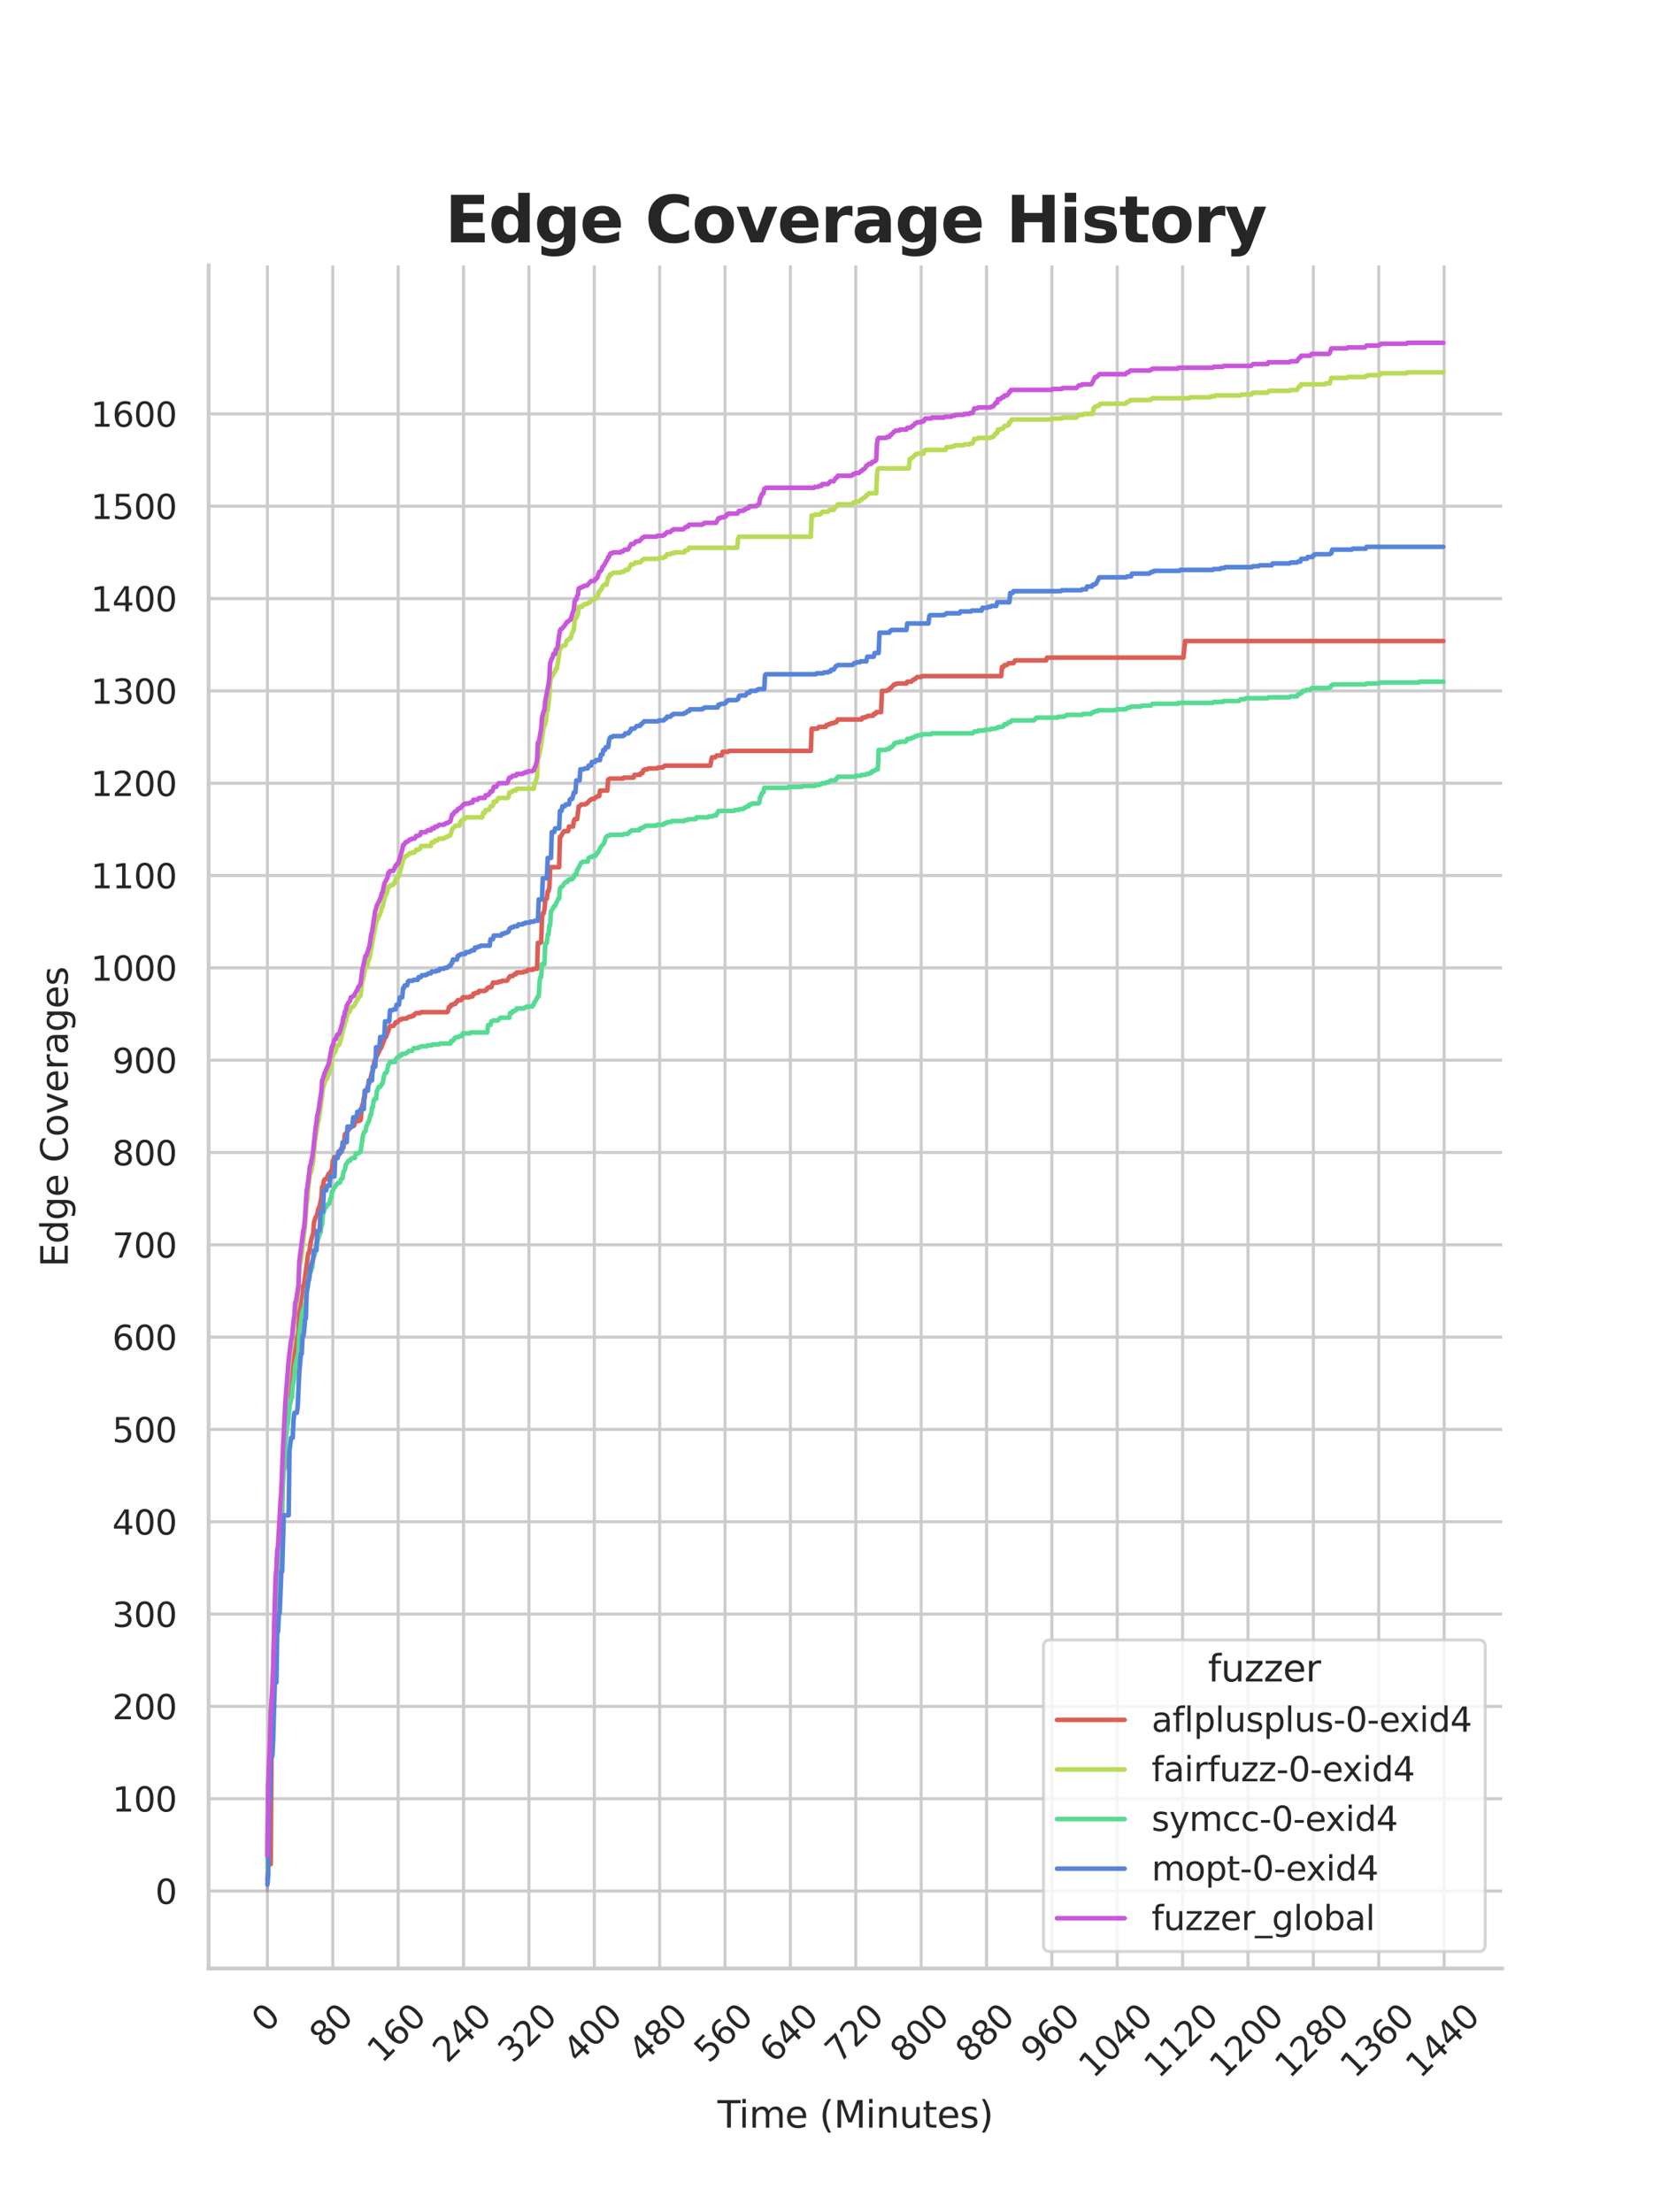 <?xml version="1.0" encoding="utf-8" standalone="no"?>
<!DOCTYPE svg PUBLIC "-//W3C//DTD SVG 1.1//EN"
  "http://www.w3.org/Graphics/SVG/1.1/DTD/svg11.dtd">
<svg xmlns:xlink="http://www.w3.org/1999/xlink" width="434.7pt" height="576pt" viewBox="0 0 434.7 576" xmlns="http://www.w3.org/2000/svg" version="1.1">
 <defs>
  <style type="text/css">*{stroke-linejoin: round; stroke-linecap: butt}</style>
 </defs>
 <g id="figure_1">
  <g id="patch_1">
   <path d="M 0 576 
L 434.7 576 
L 434.7 0 
L 0 0 
z
" style="fill: #ffffff"/>
  </g>
  <g id="axes_1">
   <g id="patch_2">
    <path d="M 54.337 512.64 
L 391.23 512.64 
L 391.23 69.12 
L 54.337 69.12 
z
" style="fill: #ffffff"/>
   </g>
   <g id="matplotlib.axis_1">
    <g id="xtick_1">
     <g id="line2d_1">
      <path d="M 69.651 512.64 
L 69.651 69.12 
" clip-path="url(#pc8adc5d1f1)" style="fill: none; stroke: #cccccc; stroke-width: 0.8; stroke-linecap: round"/>
     </g>
     <g id="text_1">
      <!-- 0 -->
      <g style="fill: #262626" transform="translate(69.388 529.627)rotate(-45)scale(0.088 -0.088)">
       <defs>
        <path id="DejaVuSans-30" d="M 2034 4250 
Q 1547 4250 1301 3770 
Q 1056 3291 1056 2328 
Q 1056 1369 1301 889 
Q 1547 409 2034 409 
Q 2525 409 2770 889 
Q 3016 1369 3016 2328 
Q 3016 3291 2770 3770 
Q 2525 4250 2034 4250 
z
M 2034 4750 
Q 2819 4750 3233 4129 
Q 3647 3509 3647 2328 
Q 3647 1150 3233 529 
Q 2819 -91 2034 -91 
Q 1250 -91 836 529 
Q 422 1150 422 2328 
Q 422 3509 836 4129 
Q 1250 4750 2034 4750 
z
" transform="scale(0.016)"/>
       </defs>
       <use xlink:href="#DejaVuSans-30"/>
      </g>
     </g>
    </g>
    <g id="xtick_2">
     <g id="line2d_2">
      <path d="M 86.677 512.64 
L 86.677 69.12 
" clip-path="url(#pc8adc5d1f1)" style="fill: none; stroke: #cccccc; stroke-width: 0.8; stroke-linecap: round"/>
     </g>
     <g id="text_2">
      <!-- 80 -->
      <g style="fill: #262626" transform="translate(84.435 533.586)rotate(-45)scale(0.088 -0.088)">
       <defs>
        <path id="DejaVuSans-38" d="M 2034 2216 
Q 1584 2216 1326 1975 
Q 1069 1734 1069 1313 
Q 1069 891 1326 650 
Q 1584 409 2034 409 
Q 2484 409 2743 651 
Q 3003 894 3003 1313 
Q 3003 1734 2745 1975 
Q 2488 2216 2034 2216 
z
M 1403 2484 
Q 997 2584 770 2862 
Q 544 3141 544 3541 
Q 544 4100 942 4425 
Q 1341 4750 2034 4750 
Q 2731 4750 3128 4425 
Q 3525 4100 3525 3541 
Q 3525 3141 3298 2862 
Q 3072 2584 2669 2484 
Q 3125 2378 3379 2068 
Q 3634 1759 3634 1313 
Q 3634 634 3220 271 
Q 2806 -91 2034 -91 
Q 1263 -91 848 271 
Q 434 634 434 1313 
Q 434 1759 690 2068 
Q 947 2378 1403 2484 
z
M 1172 3481 
Q 1172 3119 1398 2916 
Q 1625 2713 2034 2713 
Q 2441 2713 2670 2916 
Q 2900 3119 2900 3481 
Q 2900 3844 2670 4047 
Q 2441 4250 2034 4250 
Q 1625 4250 1398 4047 
Q 1172 3844 1172 3481 
z
" transform="scale(0.016)"/>
       </defs>
       <use xlink:href="#DejaVuSans-38"/>
       <use xlink:href="#DejaVuSans-30" x="63.623"/>
      </g>
     </g>
    </g>
    <g id="xtick_3">
     <g id="line2d_3">
      <path d="M 103.704 512.64 
L 103.704 69.12 
" clip-path="url(#pc8adc5d1f1)" style="fill: none; stroke: #cccccc; stroke-width: 0.8; stroke-linecap: round"/>
     </g>
     <g id="text_3">
      <!-- 160 -->
      <g style="fill: #262626" transform="translate(99.482 537.545)rotate(-45)scale(0.088 -0.088)">
       <defs>
        <path id="DejaVuSans-31" d="M 794 531 
L 1825 531 
L 1825 4091 
L 703 3866 
L 703 4441 
L 1819 4666 
L 2450 4666 
L 2450 531 
L 3481 531 
L 3481 0 
L 794 0 
L 794 531 
z
" transform="scale(0.016)"/>
        <path id="DejaVuSans-36" d="M 2113 2584 
Q 1688 2584 1439 2293 
Q 1191 2003 1191 1497 
Q 1191 994 1439 701 
Q 1688 409 2113 409 
Q 2538 409 2786 701 
Q 3034 994 3034 1497 
Q 3034 2003 2786 2293 
Q 2538 2584 2113 2584 
z
M 3366 4563 
L 3366 3988 
Q 3128 4100 2886 4159 
Q 2644 4219 2406 4219 
Q 1781 4219 1451 3797 
Q 1122 3375 1075 2522 
Q 1259 2794 1537 2939 
Q 1816 3084 2150 3084 
Q 2853 3084 3261 2657 
Q 3669 2231 3669 1497 
Q 3669 778 3244 343 
Q 2819 -91 2113 -91 
Q 1303 -91 875 529 
Q 447 1150 447 2328 
Q 447 3434 972 4092 
Q 1497 4750 2381 4750 
Q 2619 4750 2861 4703 
Q 3103 4656 3366 4563 
z
" transform="scale(0.016)"/>
       </defs>
       <use xlink:href="#DejaVuSans-31"/>
       <use xlink:href="#DejaVuSans-36" x="63.623"/>
       <use xlink:href="#DejaVuSans-30" x="127.246"/>
      </g>
     </g>
    </g>
    <g id="xtick_4">
     <g id="line2d_4">
      <path d="M 120.731 512.64 
L 120.731 69.12 
" clip-path="url(#pc8adc5d1f1)" style="fill: none; stroke: #cccccc; stroke-width: 0.8; stroke-linecap: round"/>
     </g>
     <g id="text_4">
      <!-- 240 -->
      <g style="fill: #262626" transform="translate(116.509 537.545)rotate(-45)scale(0.088 -0.088)">
       <defs>
        <path id="DejaVuSans-32" d="M 1228 531 
L 3431 531 
L 3431 0 
L 469 0 
L 469 531 
Q 828 903 1448 1529 
Q 2069 2156 2228 2338 
Q 2531 2678 2651 2914 
Q 2772 3150 2772 3378 
Q 2772 3750 2511 3984 
Q 2250 4219 1831 4219 
Q 1534 4219 1204 4116 
Q 875 4013 500 3803 
L 500 4441 
Q 881 4594 1212 4672 
Q 1544 4750 1819 4750 
Q 2544 4750 2975 4387 
Q 3406 4025 3406 3419 
Q 3406 3131 3298 2873 
Q 3191 2616 2906 2266 
Q 2828 2175 2409 1742 
Q 1991 1309 1228 531 
z
" transform="scale(0.016)"/>
        <path id="DejaVuSans-34" d="M 2419 4116 
L 825 1625 
L 2419 1625 
L 2419 4116 
z
M 2253 4666 
L 3047 4666 
L 3047 1625 
L 3713 1625 
L 3713 1100 
L 3047 1100 
L 3047 0 
L 2419 0 
L 2419 1100 
L 313 1100 
L 313 1709 
L 2253 4666 
z
" transform="scale(0.016)"/>
       </defs>
       <use xlink:href="#DejaVuSans-32"/>
       <use xlink:href="#DejaVuSans-34" x="63.623"/>
       <use xlink:href="#DejaVuSans-30" x="127.246"/>
      </g>
     </g>
    </g>
    <g id="xtick_5">
     <g id="line2d_5">
      <path d="M 137.757 512.64 
L 137.757 69.12 
" clip-path="url(#pc8adc5d1f1)" style="fill: none; stroke: #cccccc; stroke-width: 0.8; stroke-linecap: round"/>
     </g>
     <g id="text_5">
      <!-- 320 -->
      <g style="fill: #262626" transform="translate(133.536 537.545)rotate(-45)scale(0.088 -0.088)">
       <defs>
        <path id="DejaVuSans-33" d="M 2597 2516 
Q 3050 2419 3304 2112 
Q 3559 1806 3559 1356 
Q 3559 666 3084 287 
Q 2609 -91 1734 -91 
Q 1441 -91 1130 -33 
Q 819 25 488 141 
L 488 750 
Q 750 597 1062 519 
Q 1375 441 1716 441 
Q 2309 441 2620 675 
Q 2931 909 2931 1356 
Q 2931 1769 2642 2001 
Q 2353 2234 1838 2234 
L 1294 2234 
L 1294 2753 
L 1863 2753 
Q 2328 2753 2575 2939 
Q 2822 3125 2822 3475 
Q 2822 3834 2567 4026 
Q 2313 4219 1838 4219 
Q 1578 4219 1281 4162 
Q 984 4106 628 3988 
L 628 4550 
Q 988 4650 1302 4700 
Q 1616 4750 1894 4750 
Q 2613 4750 3031 4423 
Q 3450 4097 3450 3541 
Q 3450 3153 3228 2886 
Q 3006 2619 2597 2516 
z
" transform="scale(0.016)"/>
       </defs>
       <use xlink:href="#DejaVuSans-33"/>
       <use xlink:href="#DejaVuSans-32" x="63.623"/>
       <use xlink:href="#DejaVuSans-30" x="127.246"/>
      </g>
     </g>
    </g>
    <g id="xtick_6">
     <g id="line2d_6">
      <path d="M 154.784 512.64 
L 154.784 69.12 
" clip-path="url(#pc8adc5d1f1)" style="fill: none; stroke: #cccccc; stroke-width: 0.8; stroke-linecap: round"/>
     </g>
     <g id="text_6">
      <!-- 400 -->
      <g style="fill: #262626" transform="translate(150.562 537.545)rotate(-45)scale(0.088 -0.088)">
       <use xlink:href="#DejaVuSans-34"/>
       <use xlink:href="#DejaVuSans-30" x="63.623"/>
       <use xlink:href="#DejaVuSans-30" x="127.246"/>
      </g>
     </g>
    </g>
    <g id="xtick_7">
     <g id="line2d_7">
      <path d="M 171.81 512.64 
L 171.81 69.12 
" clip-path="url(#pc8adc5d1f1)" style="fill: none; stroke: #cccccc; stroke-width: 0.8; stroke-linecap: round"/>
     </g>
     <g id="text_7">
      <!-- 480 -->
      <g style="fill: #262626" transform="translate(167.589 537.545)rotate(-45)scale(0.088 -0.088)">
       <use xlink:href="#DejaVuSans-34"/>
       <use xlink:href="#DejaVuSans-38" x="63.623"/>
       <use xlink:href="#DejaVuSans-30" x="127.246"/>
      </g>
     </g>
    </g>
    <g id="xtick_8">
     <g id="line2d_8">
      <path d="M 188.837 512.64 
L 188.837 69.12 
" clip-path="url(#pc8adc5d1f1)" style="fill: none; stroke: #cccccc; stroke-width: 0.8; stroke-linecap: round"/>
     </g>
     <g id="text_8">
      <!-- 560 -->
      <g style="fill: #262626" transform="translate(184.615 537.545)rotate(-45)scale(0.088 -0.088)">
       <defs>
        <path id="DejaVuSans-35" d="M 691 4666 
L 3169 4666 
L 3169 4134 
L 1269 4134 
L 1269 2991 
Q 1406 3038 1543 3061 
Q 1681 3084 1819 3084 
Q 2600 3084 3056 2656 
Q 3513 2228 3513 1497 
Q 3513 744 3044 326 
Q 2575 -91 1722 -91 
Q 1428 -91 1123 -41 
Q 819 9 494 109 
L 494 744 
Q 775 591 1075 516 
Q 1375 441 1709 441 
Q 2250 441 2565 725 
Q 2881 1009 2881 1497 
Q 2881 1984 2565 2268 
Q 2250 2553 1709 2553 
Q 1456 2553 1204 2497 
Q 953 2441 691 2322 
L 691 4666 
z
" transform="scale(0.016)"/>
       </defs>
       <use xlink:href="#DejaVuSans-35"/>
       <use xlink:href="#DejaVuSans-36" x="63.623"/>
       <use xlink:href="#DejaVuSans-30" x="127.246"/>
      </g>
     </g>
    </g>
    <g id="xtick_9">
     <g id="line2d_9">
      <path d="M 205.864 512.64 
L 205.864 69.12 
" clip-path="url(#pc8adc5d1f1)" style="fill: none; stroke: #cccccc; stroke-width: 0.8; stroke-linecap: round"/>
     </g>
     <g id="text_9">
      <!-- 640 -->
      <g style="fill: #262626" transform="translate(201.642 537.545)rotate(-45)scale(0.088 -0.088)">
       <use xlink:href="#DejaVuSans-36"/>
       <use xlink:href="#DejaVuSans-34" x="63.623"/>
       <use xlink:href="#DejaVuSans-30" x="127.246"/>
      </g>
     </g>
    </g>
    <g id="xtick_10">
     <g id="line2d_10">
      <path d="M 222.89 512.64 
L 222.89 69.12 
" clip-path="url(#pc8adc5d1f1)" style="fill: none; stroke: #cccccc; stroke-width: 0.8; stroke-linecap: round"/>
     </g>
     <g id="text_10">
      <!-- 720 -->
      <g style="fill: #262626" transform="translate(218.669 537.545)rotate(-45)scale(0.088 -0.088)">
       <defs>
        <path id="DejaVuSans-37" d="M 525 4666 
L 3525 4666 
L 3525 4397 
L 1831 0 
L 1172 0 
L 2766 4134 
L 525 4134 
L 525 4666 
z
" transform="scale(0.016)"/>
       </defs>
       <use xlink:href="#DejaVuSans-37"/>
       <use xlink:href="#DejaVuSans-32" x="63.623"/>
       <use xlink:href="#DejaVuSans-30" x="127.246"/>
      </g>
     </g>
    </g>
    <g id="xtick_11">
     <g id="line2d_11">
      <path d="M 239.917 512.64 
L 239.917 69.12 
" clip-path="url(#pc8adc5d1f1)" style="fill: none; stroke: #cccccc; stroke-width: 0.8; stroke-linecap: round"/>
     </g>
     <g id="text_11">
      <!-- 800 -->
      <g style="fill: #262626" transform="translate(235.695 537.545)rotate(-45)scale(0.088 -0.088)">
       <use xlink:href="#DejaVuSans-38"/>
       <use xlink:href="#DejaVuSans-30" x="63.623"/>
       <use xlink:href="#DejaVuSans-30" x="127.246"/>
      </g>
     </g>
    </g>
    <g id="xtick_12">
     <g id="line2d_12">
      <path d="M 256.943 512.64 
L 256.943 69.12 
" clip-path="url(#pc8adc5d1f1)" style="fill: none; stroke: #cccccc; stroke-width: 0.8; stroke-linecap: round"/>
     </g>
     <g id="text_12">
      <!-- 880 -->
      <g style="fill: #262626" transform="translate(252.722 537.545)rotate(-45)scale(0.088 -0.088)">
       <use xlink:href="#DejaVuSans-38"/>
       <use xlink:href="#DejaVuSans-38" x="63.623"/>
       <use xlink:href="#DejaVuSans-30" x="127.246"/>
      </g>
     </g>
    </g>
    <g id="xtick_13">
     <g id="line2d_13">
      <path d="M 273.97 512.64 
L 273.97 69.12 
" clip-path="url(#pc8adc5d1f1)" style="fill: none; stroke: #cccccc; stroke-width: 0.8; stroke-linecap: round"/>
     </g>
     <g id="text_13">
      <!-- 960 -->
      <g style="fill: #262626" transform="translate(269.748 537.545)rotate(-45)scale(0.088 -0.088)">
       <defs>
        <path id="DejaVuSans-39" d="M 703 97 
L 703 672 
Q 941 559 1184 500 
Q 1428 441 1663 441 
Q 2288 441 2617 861 
Q 2947 1281 2994 2138 
Q 2813 1869 2534 1725 
Q 2256 1581 1919 1581 
Q 1219 1581 811 2004 
Q 403 2428 403 3163 
Q 403 3881 828 4315 
Q 1253 4750 1959 4750 
Q 2769 4750 3195 4129 
Q 3622 3509 3622 2328 
Q 3622 1225 3098 567 
Q 2575 -91 1691 -91 
Q 1453 -91 1209 -44 
Q 966 3 703 97 
z
M 1959 2075 
Q 2384 2075 2632 2365 
Q 2881 2656 2881 3163 
Q 2881 3666 2632 3958 
Q 2384 4250 1959 4250 
Q 1534 4250 1286 3958 
Q 1038 3666 1038 3163 
Q 1038 2656 1286 2365 
Q 1534 2075 1959 2075 
z
" transform="scale(0.016)"/>
       </defs>
       <use xlink:href="#DejaVuSans-39"/>
       <use xlink:href="#DejaVuSans-36" x="63.623"/>
       <use xlink:href="#DejaVuSans-30" x="127.246"/>
      </g>
     </g>
    </g>
    <g id="xtick_14">
     <g id="line2d_14">
      <path d="M 290.997 512.64 
L 290.997 69.12 
" clip-path="url(#pc8adc5d1f1)" style="fill: none; stroke: #cccccc; stroke-width: 0.8; stroke-linecap: round"/>
     </g>
     <g id="text_14">
      <!-- 1040 -->
      <g style="fill: #262626" transform="translate(284.795 541.505)rotate(-45)scale(0.088 -0.088)">
       <use xlink:href="#DejaVuSans-31"/>
       <use xlink:href="#DejaVuSans-30" x="63.623"/>
       <use xlink:href="#DejaVuSans-34" x="127.246"/>
       <use xlink:href="#DejaVuSans-30" x="190.869"/>
      </g>
     </g>
    </g>
    <g id="xtick_15">
     <g id="line2d_15">
      <path d="M 308.023 512.64 
L 308.023 69.12 
" clip-path="url(#pc8adc5d1f1)" style="fill: none; stroke: #cccccc; stroke-width: 0.8; stroke-linecap: round"/>
     </g>
     <g id="text_15">
      <!-- 1120 -->
      <g style="fill: #262626" transform="translate(301.822 541.505)rotate(-45)scale(0.088 -0.088)">
       <use xlink:href="#DejaVuSans-31"/>
       <use xlink:href="#DejaVuSans-31" x="63.623"/>
       <use xlink:href="#DejaVuSans-32" x="127.246"/>
       <use xlink:href="#DejaVuSans-30" x="190.869"/>
      </g>
     </g>
    </g>
    <g id="xtick_16">
     <g id="line2d_16">
      <path d="M 325.05 512.64 
L 325.05 69.12 
" clip-path="url(#pc8adc5d1f1)" style="fill: none; stroke: #cccccc; stroke-width: 0.8; stroke-linecap: round"/>
     </g>
     <g id="text_16">
      <!-- 1200 -->
      <g style="fill: #262626" transform="translate(318.849 541.505)rotate(-45)scale(0.088 -0.088)">
       <use xlink:href="#DejaVuSans-31"/>
       <use xlink:href="#DejaVuSans-32" x="63.623"/>
       <use xlink:href="#DejaVuSans-30" x="127.246"/>
       <use xlink:href="#DejaVuSans-30" x="190.869"/>
      </g>
     </g>
    </g>
    <g id="xtick_17">
     <g id="line2d_17">
      <path d="M 342.076 512.64 
L 342.076 69.12 
" clip-path="url(#pc8adc5d1f1)" style="fill: none; stroke: #cccccc; stroke-width: 0.8; stroke-linecap: round"/>
     </g>
     <g id="text_17">
      <!-- 1280 -->
      <g style="fill: #262626" transform="translate(335.875 541.505)rotate(-45)scale(0.088 -0.088)">
       <use xlink:href="#DejaVuSans-31"/>
       <use xlink:href="#DejaVuSans-32" x="63.623"/>
       <use xlink:href="#DejaVuSans-38" x="127.246"/>
       <use xlink:href="#DejaVuSans-30" x="190.869"/>
      </g>
     </g>
    </g>
    <g id="xtick_18">
     <g id="line2d_18">
      <path d="M 359.103 512.64 
L 359.103 69.12 
" clip-path="url(#pc8adc5d1f1)" style="fill: none; stroke: #cccccc; stroke-width: 0.8; stroke-linecap: round"/>
     </g>
     <g id="text_18">
      <!-- 1360 -->
      <g style="fill: #262626" transform="translate(352.902 541.505)rotate(-45)scale(0.088 -0.088)">
       <use xlink:href="#DejaVuSans-31"/>
       <use xlink:href="#DejaVuSans-33" x="63.623"/>
       <use xlink:href="#DejaVuSans-36" x="127.246"/>
       <use xlink:href="#DejaVuSans-30" x="190.869"/>
      </g>
     </g>
    </g>
    <g id="xtick_19">
     <g id="line2d_19">
      <path d="M 376.13 512.64 
L 376.13 69.12 
" clip-path="url(#pc8adc5d1f1)" style="fill: none; stroke: #cccccc; stroke-width: 0.8; stroke-linecap: round"/>
     </g>
     <g id="text_19">
      <!-- 1440 -->
      <g style="fill: #262626" transform="translate(369.928 541.505)rotate(-45)scale(0.088 -0.088)">
       <use xlink:href="#DejaVuSans-31"/>
       <use xlink:href="#DejaVuSans-34" x="63.623"/>
       <use xlink:href="#DejaVuSans-34" x="127.246"/>
       <use xlink:href="#DejaVuSans-30" x="190.869"/>
      </g>
     </g>
    </g>
    <g id="text_20">
     <!-- Time (Minutes) -->
     <g style="fill: #262626" transform="translate(186.874 554.093)scale(0.096 -0.096)">
      <defs>
       <path id="DejaVuSans-54" d="M -19 4666 
L 3928 4666 
L 3928 4134 
L 2272 4134 
L 2272 0 
L 1638 0 
L 1638 4134 
L -19 4134 
L -19 4666 
z
" transform="scale(0.016)"/>
       <path id="DejaVuSans-69" d="M 603 3500 
L 1178 3500 
L 1178 0 
L 603 0 
L 603 3500 
z
M 603 4863 
L 1178 4863 
L 1178 4134 
L 603 4134 
L 603 4863 
z
" transform="scale(0.016)"/>
       <path id="DejaVuSans-6d" d="M 3328 2828 
Q 3544 3216 3844 3400 
Q 4144 3584 4550 3584 
Q 5097 3584 5394 3201 
Q 5691 2819 5691 2113 
L 5691 0 
L 5113 0 
L 5113 2094 
Q 5113 2597 4934 2840 
Q 4756 3084 4391 3084 
Q 3944 3084 3684 2787 
Q 3425 2491 3425 1978 
L 3425 0 
L 2847 0 
L 2847 2094 
Q 2847 2600 2669 2842 
Q 2491 3084 2119 3084 
Q 1678 3084 1418 2786 
Q 1159 2488 1159 1978 
L 1159 0 
L 581 0 
L 581 3500 
L 1159 3500 
L 1159 2956 
Q 1356 3278 1631 3431 
Q 1906 3584 2284 3584 
Q 2666 3584 2933 3390 
Q 3200 3197 3328 2828 
z
" transform="scale(0.016)"/>
       <path id="DejaVuSans-65" d="M 3597 1894 
L 3597 1613 
L 953 1613 
Q 991 1019 1311 708 
Q 1631 397 2203 397 
Q 2534 397 2845 478 
Q 3156 559 3463 722 
L 3463 178 
Q 3153 47 2828 -22 
Q 2503 -91 2169 -91 
Q 1331 -91 842 396 
Q 353 884 353 1716 
Q 353 2575 817 3079 
Q 1281 3584 2069 3584 
Q 2775 3584 3186 3129 
Q 3597 2675 3597 1894 
z
M 3022 2063 
Q 3016 2534 2758 2815 
Q 2500 3097 2075 3097 
Q 1594 3097 1305 2825 
Q 1016 2553 972 2059 
L 3022 2063 
z
" transform="scale(0.016)"/>
       <path id="DejaVuSans-20" transform="scale(0.016)"/>
       <path id="DejaVuSans-28" d="M 1984 4856 
Q 1566 4138 1362 3434 
Q 1159 2731 1159 2009 
Q 1159 1288 1364 580 
Q 1569 -128 1984 -844 
L 1484 -844 
Q 1016 -109 783 600 
Q 550 1309 550 2009 
Q 550 2706 781 3412 
Q 1013 4119 1484 4856 
L 1984 4856 
z
" transform="scale(0.016)"/>
       <path id="DejaVuSans-4d" d="M 628 4666 
L 1569 4666 
L 2759 1491 
L 3956 4666 
L 4897 4666 
L 4897 0 
L 4281 0 
L 4281 4097 
L 3078 897 
L 2444 897 
L 1241 4097 
L 1241 0 
L 628 0 
L 628 4666 
z
" transform="scale(0.016)"/>
       <path id="DejaVuSans-6e" d="M 3513 2113 
L 3513 0 
L 2938 0 
L 2938 2094 
Q 2938 2591 2744 2837 
Q 2550 3084 2163 3084 
Q 1697 3084 1428 2787 
Q 1159 2491 1159 1978 
L 1159 0 
L 581 0 
L 581 3500 
L 1159 3500 
L 1159 2956 
Q 1366 3272 1645 3428 
Q 1925 3584 2291 3584 
Q 2894 3584 3203 3211 
Q 3513 2838 3513 2113 
z
" transform="scale(0.016)"/>
       <path id="DejaVuSans-75" d="M 544 1381 
L 544 3500 
L 1119 3500 
L 1119 1403 
Q 1119 906 1312 657 
Q 1506 409 1894 409 
Q 2359 409 2629 706 
Q 2900 1003 2900 1516 
L 2900 3500 
L 3475 3500 
L 3475 0 
L 2900 0 
L 2900 538 
Q 2691 219 2414 64 
Q 2138 -91 1772 -91 
Q 1169 -91 856 284 
Q 544 659 544 1381 
z
M 1991 3584 
L 1991 3584 
z
" transform="scale(0.016)"/>
       <path id="DejaVuSans-74" d="M 1172 4494 
L 1172 3500 
L 2356 3500 
L 2356 3053 
L 1172 3053 
L 1172 1153 
Q 1172 725 1289 603 
Q 1406 481 1766 481 
L 2356 481 
L 2356 0 
L 1766 0 
Q 1100 0 847 248 
Q 594 497 594 1153 
L 594 3053 
L 172 3053 
L 172 3500 
L 594 3500 
L 594 4494 
L 1172 4494 
z
" transform="scale(0.016)"/>
       <path id="DejaVuSans-73" d="M 2834 3397 
L 2834 2853 
Q 2591 2978 2328 3040 
Q 2066 3103 1784 3103 
Q 1356 3103 1142 2972 
Q 928 2841 928 2578 
Q 928 2378 1081 2264 
Q 1234 2150 1697 2047 
L 1894 2003 
Q 2506 1872 2764 1633 
Q 3022 1394 3022 966 
Q 3022 478 2636 193 
Q 2250 -91 1575 -91 
Q 1294 -91 989 -36 
Q 684 19 347 128 
L 347 722 
Q 666 556 975 473 
Q 1284 391 1588 391 
Q 1994 391 2212 530 
Q 2431 669 2431 922 
Q 2431 1156 2273 1281 
Q 2116 1406 1581 1522 
L 1381 1569 
Q 847 1681 609 1914 
Q 372 2147 372 2553 
Q 372 3047 722 3315 
Q 1072 3584 1716 3584 
Q 2034 3584 2315 3537 
Q 2597 3491 2834 3397 
z
" transform="scale(0.016)"/>
       <path id="DejaVuSans-29" d="M 513 4856 
L 1013 4856 
Q 1481 4119 1714 3412 
Q 1947 2706 1947 2009 
Q 1947 1309 1714 600 
Q 1481 -109 1013 -844 
L 513 -844 
Q 928 -128 1133 580 
Q 1338 1288 1338 2009 
Q 1338 2731 1133 3434 
Q 928 4138 513 4856 
z
" transform="scale(0.016)"/>
      </defs>
      <use xlink:href="#DejaVuSans-54"/>
      <use xlink:href="#DejaVuSans-69" x="57.959"/>
      <use xlink:href="#DejaVuSans-6d" x="85.742"/>
      <use xlink:href="#DejaVuSans-65" x="183.154"/>
      <use xlink:href="#DejaVuSans-20" x="244.678"/>
      <use xlink:href="#DejaVuSans-28" x="276.465"/>
      <use xlink:href="#DejaVuSans-4d" x="315.479"/>
      <use xlink:href="#DejaVuSans-69" x="401.758"/>
      <use xlink:href="#DejaVuSans-6e" x="429.541"/>
      <use xlink:href="#DejaVuSans-75" x="492.92"/>
      <use xlink:href="#DejaVuSans-74" x="556.299"/>
      <use xlink:href="#DejaVuSans-65" x="595.508"/>
      <use xlink:href="#DejaVuSans-73" x="657.031"/>
      <use xlink:href="#DejaVuSans-29" x="709.131"/>
     </g>
    </g>
   </g>
   <g id="matplotlib.axis_2">
    <g id="ytick_1">
     <g id="line2d_20">
      <path d="M 54.337 492.48 
L 391.23 492.48 
" clip-path="url(#pc8adc5d1f1)" style="fill: none; stroke: #cccccc; stroke-width: 0.8; stroke-linecap: round"/>
     </g>
     <g id="text_21">
      <!-- 0 -->
      <g style="fill: #262626" transform="translate(40.438 495.823)scale(0.088 -0.088)">
       <use xlink:href="#DejaVuSans-30"/>
      </g>
     </g>
    </g>
    <g id="ytick_2">
     <g id="line2d_21">
      <path d="M 54.337 468.437 
L 391.23 468.437 
" clip-path="url(#pc8adc5d1f1)" style="fill: none; stroke: #cccccc; stroke-width: 0.8; stroke-linecap: round"/>
     </g>
     <g id="text_22">
      <!-- 100 -->
      <g style="fill: #262626" transform="translate(29.241 471.78)scale(0.088 -0.088)">
       <use xlink:href="#DejaVuSans-31"/>
       <use xlink:href="#DejaVuSans-30" x="63.623"/>
       <use xlink:href="#DejaVuSans-30" x="127.246"/>
      </g>
     </g>
    </g>
    <g id="ytick_3">
     <g id="line2d_22">
      <path d="M 54.337 444.394 
L 391.23 444.394 
" clip-path="url(#pc8adc5d1f1)" style="fill: none; stroke: #cccccc; stroke-width: 0.8; stroke-linecap: round"/>
     </g>
     <g id="text_23">
      <!-- 200 -->
      <g style="fill: #262626" transform="translate(29.241 447.737)scale(0.088 -0.088)">
       <use xlink:href="#DejaVuSans-32"/>
       <use xlink:href="#DejaVuSans-30" x="63.623"/>
       <use xlink:href="#DejaVuSans-30" x="127.246"/>
      </g>
     </g>
    </g>
    <g id="ytick_4">
     <g id="line2d_23">
      <path d="M 54.337 420.351 
L 391.23 420.351 
" clip-path="url(#pc8adc5d1f1)" style="fill: none; stroke: #cccccc; stroke-width: 0.8; stroke-linecap: round"/>
     </g>
     <g id="text_24">
      <!-- 300 -->
      <g style="fill: #262626" transform="translate(29.241 423.695)scale(0.088 -0.088)">
       <use xlink:href="#DejaVuSans-33"/>
       <use xlink:href="#DejaVuSans-30" x="63.623"/>
       <use xlink:href="#DejaVuSans-30" x="127.246"/>
      </g>
     </g>
    </g>
    <g id="ytick_5">
     <g id="line2d_24">
      <path d="M 54.337 396.308 
L 391.23 396.308 
" clip-path="url(#pc8adc5d1f1)" style="fill: none; stroke: #cccccc; stroke-width: 0.8; stroke-linecap: round"/>
     </g>
     <g id="text_25">
      <!-- 400 -->
      <g style="fill: #262626" transform="translate(29.241 399.652)scale(0.088 -0.088)">
       <use xlink:href="#DejaVuSans-34"/>
       <use xlink:href="#DejaVuSans-30" x="63.623"/>
       <use xlink:href="#DejaVuSans-30" x="127.246"/>
      </g>
     </g>
    </g>
    <g id="ytick_6">
     <g id="line2d_25">
      <path d="M 54.337 372.265 
L 391.23 372.265 
" clip-path="url(#pc8adc5d1f1)" style="fill: none; stroke: #cccccc; stroke-width: 0.8; stroke-linecap: round"/>
     </g>
     <g id="text_26">
      <!-- 500 -->
      <g style="fill: #262626" transform="translate(29.241 375.609)scale(0.088 -0.088)">
       <use xlink:href="#DejaVuSans-35"/>
       <use xlink:href="#DejaVuSans-30" x="63.623"/>
       <use xlink:href="#DejaVuSans-30" x="127.246"/>
      </g>
     </g>
    </g>
    <g id="ytick_7">
     <g id="line2d_26">
      <path d="M 54.337 348.222 
L 391.23 348.222 
" clip-path="url(#pc8adc5d1f1)" style="fill: none; stroke: #cccccc; stroke-width: 0.8; stroke-linecap: round"/>
     </g>
     <g id="text_27">
      <!-- 600 -->
      <g style="fill: #262626" transform="translate(29.241 351.566)scale(0.088 -0.088)">
       <use xlink:href="#DejaVuSans-36"/>
       <use xlink:href="#DejaVuSans-30" x="63.623"/>
       <use xlink:href="#DejaVuSans-30" x="127.246"/>
      </g>
     </g>
    </g>
    <g id="ytick_8">
     <g id="line2d_27">
      <path d="M 54.337 324.179 
L 391.23 324.179 
" clip-path="url(#pc8adc5d1f1)" style="fill: none; stroke: #cccccc; stroke-width: 0.8; stroke-linecap: round"/>
     </g>
     <g id="text_28">
      <!-- 700 -->
      <g style="fill: #262626" transform="translate(29.241 327.523)scale(0.088 -0.088)">
       <use xlink:href="#DejaVuSans-37"/>
       <use xlink:href="#DejaVuSans-30" x="63.623"/>
       <use xlink:href="#DejaVuSans-30" x="127.246"/>
      </g>
     </g>
    </g>
    <g id="ytick_9">
     <g id="line2d_28">
      <path d="M 54.337 300.137 
L 391.23 300.137 
" clip-path="url(#pc8adc5d1f1)" style="fill: none; stroke: #cccccc; stroke-width: 0.8; stroke-linecap: round"/>
     </g>
     <g id="text_29">
      <!-- 800 -->
      <g style="fill: #262626" transform="translate(29.241 303.48)scale(0.088 -0.088)">
       <use xlink:href="#DejaVuSans-38"/>
       <use xlink:href="#DejaVuSans-30" x="63.623"/>
       <use xlink:href="#DejaVuSans-30" x="127.246"/>
      </g>
     </g>
    </g>
    <g id="ytick_10">
     <g id="line2d_29">
      <path d="M 54.337 276.094 
L 391.23 276.094 
" clip-path="url(#pc8adc5d1f1)" style="fill: none; stroke: #cccccc; stroke-width: 0.8; stroke-linecap: round"/>
     </g>
     <g id="text_30">
      <!-- 900 -->
      <g style="fill: #262626" transform="translate(29.241 279.437)scale(0.088 -0.088)">
       <use xlink:href="#DejaVuSans-39"/>
       <use xlink:href="#DejaVuSans-30" x="63.623"/>
       <use xlink:href="#DejaVuSans-30" x="127.246"/>
      </g>
     </g>
    </g>
    <g id="ytick_11">
     <g id="line2d_30">
      <path d="M 54.337 252.051 
L 391.23 252.051 
" clip-path="url(#pc8adc5d1f1)" style="fill: none; stroke: #cccccc; stroke-width: 0.8; stroke-linecap: round"/>
     </g>
     <g id="text_31">
      <!-- 1000 -->
      <g style="fill: #262626" transform="translate(23.642 255.394)scale(0.088 -0.088)">
       <use xlink:href="#DejaVuSans-31"/>
       <use xlink:href="#DejaVuSans-30" x="63.623"/>
       <use xlink:href="#DejaVuSans-30" x="127.246"/>
       <use xlink:href="#DejaVuSans-30" x="190.869"/>
      </g>
     </g>
    </g>
    <g id="ytick_12">
     <g id="line2d_31">
      <path d="M 54.337 228.008 
L 391.23 228.008 
" clip-path="url(#pc8adc5d1f1)" style="fill: none; stroke: #cccccc; stroke-width: 0.8; stroke-linecap: round"/>
     </g>
     <g id="text_32">
      <!-- 1100 -->
      <g style="fill: #262626" transform="translate(23.642 231.351)scale(0.088 -0.088)">
       <use xlink:href="#DejaVuSans-31"/>
       <use xlink:href="#DejaVuSans-31" x="63.623"/>
       <use xlink:href="#DejaVuSans-30" x="127.246"/>
       <use xlink:href="#DejaVuSans-30" x="190.869"/>
      </g>
     </g>
    </g>
    <g id="ytick_13">
     <g id="line2d_32">
      <path d="M 54.337 203.965 
L 391.23 203.965 
" clip-path="url(#pc8adc5d1f1)" style="fill: none; stroke: #cccccc; stroke-width: 0.8; stroke-linecap: round"/>
     </g>
     <g id="text_33">
      <!-- 1200 -->
      <g style="fill: #262626" transform="translate(23.642 207.308)scale(0.088 -0.088)">
       <use xlink:href="#DejaVuSans-31"/>
       <use xlink:href="#DejaVuSans-32" x="63.623"/>
       <use xlink:href="#DejaVuSans-30" x="127.246"/>
       <use xlink:href="#DejaVuSans-30" x="190.869"/>
      </g>
     </g>
    </g>
    <g id="ytick_14">
     <g id="line2d_33">
      <path d="M 54.337 179.922 
L 391.23 179.922 
" clip-path="url(#pc8adc5d1f1)" style="fill: none; stroke: #cccccc; stroke-width: 0.8; stroke-linecap: round"/>
     </g>
     <g id="text_34">
      <!-- 1300 -->
      <g style="fill: #262626" transform="translate(23.642 183.265)scale(0.088 -0.088)">
       <use xlink:href="#DejaVuSans-31"/>
       <use xlink:href="#DejaVuSans-33" x="63.623"/>
       <use xlink:href="#DejaVuSans-30" x="127.246"/>
       <use xlink:href="#DejaVuSans-30" x="190.869"/>
      </g>
     </g>
    </g>
    <g id="ytick_15">
     <g id="line2d_34">
      <path d="M 54.337 155.879 
L 391.23 155.879 
" clip-path="url(#pc8adc5d1f1)" style="fill: none; stroke: #cccccc; stroke-width: 0.8; stroke-linecap: round"/>
     </g>
     <g id="text_35">
      <!-- 1400 -->
      <g style="fill: #262626" transform="translate(23.642 159.222)scale(0.088 -0.088)">
       <use xlink:href="#DejaVuSans-31"/>
       <use xlink:href="#DejaVuSans-34" x="63.623"/>
       <use xlink:href="#DejaVuSans-30" x="127.246"/>
       <use xlink:href="#DejaVuSans-30" x="190.869"/>
      </g>
     </g>
    </g>
    <g id="ytick_16">
     <g id="line2d_35">
      <path d="M 54.337 131.836 
L 391.23 131.836 
" clip-path="url(#pc8adc5d1f1)" style="fill: none; stroke: #cccccc; stroke-width: 0.8; stroke-linecap: round"/>
     </g>
     <g id="text_36">
      <!-- 1500 -->
      <g style="fill: #262626" transform="translate(23.642 135.179)scale(0.088 -0.088)">
       <use xlink:href="#DejaVuSans-31"/>
       <use xlink:href="#DejaVuSans-35" x="63.623"/>
       <use xlink:href="#DejaVuSans-30" x="127.246"/>
       <use xlink:href="#DejaVuSans-30" x="190.869"/>
      </g>
     </g>
    </g>
    <g id="ytick_17">
     <g id="line2d_36">
      <path d="M 54.337 107.793 
L 391.23 107.793 
" clip-path="url(#pc8adc5d1f1)" style="fill: none; stroke: #cccccc; stroke-width: 0.8; stroke-linecap: round"/>
     </g>
     <g id="text_37">
      <!-- 1600 -->
      <g style="fill: #262626" transform="translate(23.642 111.136)scale(0.088 -0.088)">
       <use xlink:href="#DejaVuSans-31"/>
       <use xlink:href="#DejaVuSans-36" x="63.623"/>
       <use xlink:href="#DejaVuSans-30" x="127.246"/>
       <use xlink:href="#DejaVuSans-30" x="190.869"/>
      </g>
     </g>
    </g>
    <g id="text_38">
     <!-- Edge Coverages -->
     <g style="fill: #262626" transform="translate(17.645 329.986)rotate(-90)scale(0.096 -0.096)">
      <defs>
       <path id="DejaVuSans-45" d="M 628 4666 
L 3578 4666 
L 3578 4134 
L 1259 4134 
L 1259 2753 
L 3481 2753 
L 3481 2222 
L 1259 2222 
L 1259 531 
L 3634 531 
L 3634 0 
L 628 0 
L 628 4666 
z
" transform="scale(0.016)"/>
       <path id="DejaVuSans-64" d="M 2906 2969 
L 2906 4863 
L 3481 4863 
L 3481 0 
L 2906 0 
L 2906 525 
Q 2725 213 2448 61 
Q 2172 -91 1784 -91 
Q 1150 -91 751 415 
Q 353 922 353 1747 
Q 353 2572 751 3078 
Q 1150 3584 1784 3584 
Q 2172 3584 2448 3432 
Q 2725 3281 2906 2969 
z
M 947 1747 
Q 947 1113 1208 752 
Q 1469 391 1925 391 
Q 2381 391 2643 752 
Q 2906 1113 2906 1747 
Q 2906 2381 2643 2742 
Q 2381 3103 1925 3103 
Q 1469 3103 1208 2742 
Q 947 2381 947 1747 
z
" transform="scale(0.016)"/>
       <path id="DejaVuSans-67" d="M 2906 1791 
Q 2906 2416 2648 2759 
Q 2391 3103 1925 3103 
Q 1463 3103 1205 2759 
Q 947 2416 947 1791 
Q 947 1169 1205 825 
Q 1463 481 1925 481 
Q 2391 481 2648 825 
Q 2906 1169 2906 1791 
z
M 3481 434 
Q 3481 -459 3084 -895 
Q 2688 -1331 1869 -1331 
Q 1566 -1331 1297 -1286 
Q 1028 -1241 775 -1147 
L 775 -588 
Q 1028 -725 1275 -790 
Q 1522 -856 1778 -856 
Q 2344 -856 2625 -561 
Q 2906 -266 2906 331 
L 2906 616 
Q 2728 306 2450 153 
Q 2172 0 1784 0 
Q 1141 0 747 490 
Q 353 981 353 1791 
Q 353 2603 747 3093 
Q 1141 3584 1784 3584 
Q 2172 3584 2450 3431 
Q 2728 3278 2906 2969 
L 2906 3500 
L 3481 3500 
L 3481 434 
z
" transform="scale(0.016)"/>
       <path id="DejaVuSans-43" d="M 4122 4306 
L 4122 3641 
Q 3803 3938 3442 4084 
Q 3081 4231 2675 4231 
Q 1875 4231 1450 3742 
Q 1025 3253 1025 2328 
Q 1025 1406 1450 917 
Q 1875 428 2675 428 
Q 3081 428 3442 575 
Q 3803 722 4122 1019 
L 4122 359 
Q 3791 134 3420 21 
Q 3050 -91 2638 -91 
Q 1578 -91 968 557 
Q 359 1206 359 2328 
Q 359 3453 968 4101 
Q 1578 4750 2638 4750 
Q 3056 4750 3426 4639 
Q 3797 4528 4122 4306 
z
" transform="scale(0.016)"/>
       <path id="DejaVuSans-6f" d="M 1959 3097 
Q 1497 3097 1228 2736 
Q 959 2375 959 1747 
Q 959 1119 1226 758 
Q 1494 397 1959 397 
Q 2419 397 2687 759 
Q 2956 1122 2956 1747 
Q 2956 2369 2687 2733 
Q 2419 3097 1959 3097 
z
M 1959 3584 
Q 2709 3584 3137 3096 
Q 3566 2609 3566 1747 
Q 3566 888 3137 398 
Q 2709 -91 1959 -91 
Q 1206 -91 779 398 
Q 353 888 353 1747 
Q 353 2609 779 3096 
Q 1206 3584 1959 3584 
z
" transform="scale(0.016)"/>
       <path id="DejaVuSans-76" d="M 191 3500 
L 800 3500 
L 1894 563 
L 2988 3500 
L 3597 3500 
L 2284 0 
L 1503 0 
L 191 3500 
z
" transform="scale(0.016)"/>
       <path id="DejaVuSans-72" d="M 2631 2963 
Q 2534 3019 2420 3045 
Q 2306 3072 2169 3072 
Q 1681 3072 1420 2755 
Q 1159 2438 1159 1844 
L 1159 0 
L 581 0 
L 581 3500 
L 1159 3500 
L 1159 2956 
Q 1341 3275 1631 3429 
Q 1922 3584 2338 3584 
Q 2397 3584 2469 3576 
Q 2541 3569 2628 3553 
L 2631 2963 
z
" transform="scale(0.016)"/>
       <path id="DejaVuSans-61" d="M 2194 1759 
Q 1497 1759 1228 1600 
Q 959 1441 959 1056 
Q 959 750 1161 570 
Q 1363 391 1709 391 
Q 2188 391 2477 730 
Q 2766 1069 2766 1631 
L 2766 1759 
L 2194 1759 
z
M 3341 1997 
L 3341 0 
L 2766 0 
L 2766 531 
Q 2569 213 2275 61 
Q 1981 -91 1556 -91 
Q 1019 -91 701 211 
Q 384 513 384 1019 
Q 384 1609 779 1909 
Q 1175 2209 1959 2209 
L 2766 2209 
L 2766 2266 
Q 2766 2663 2505 2880 
Q 2244 3097 1772 3097 
Q 1472 3097 1187 3025 
Q 903 2953 641 2809 
L 641 3341 
Q 956 3463 1253 3523 
Q 1550 3584 1831 3584 
Q 2591 3584 2966 3190 
Q 3341 2797 3341 1997 
z
" transform="scale(0.016)"/>
      </defs>
      <use xlink:href="#DejaVuSans-45"/>
      <use xlink:href="#DejaVuSans-64" x="63.184"/>
      <use xlink:href="#DejaVuSans-67" x="126.66"/>
      <use xlink:href="#DejaVuSans-65" x="190.137"/>
      <use xlink:href="#DejaVuSans-20" x="251.66"/>
      <use xlink:href="#DejaVuSans-43" x="283.447"/>
      <use xlink:href="#DejaVuSans-6f" x="353.271"/>
      <use xlink:href="#DejaVuSans-76" x="414.453"/>
      <use xlink:href="#DejaVuSans-65" x="473.633"/>
      <use xlink:href="#DejaVuSans-72" x="535.156"/>
      <use xlink:href="#DejaVuSans-61" x="576.27"/>
      <use xlink:href="#DejaVuSans-67" x="637.549"/>
      <use xlink:href="#DejaVuSans-65" x="701.025"/>
      <use xlink:href="#DejaVuSans-73" x="762.549"/>
     </g>
    </g>
   </g>
   <g id="PolyCollection_1">
    <defs>
     <path id="m3c4955a2b0" d="M 69.651 -89.531 
L 69.651 -83.52 
L 69.651 -89.531 
L 69.651 -89.531 
z
" style="stroke: #db5f57; stroke-opacity: 0.2; stroke-width: 0.8"/>
    </defs>
    <g clip-path="url(#pc8adc5d1f1)">
     <use xlink:href="#m3c4955a2b0" x="0" y="576" style="fill: #db5f57; fill-opacity: 0.2; stroke: #db5f57; stroke-opacity: 0.2; stroke-width: 0.8"/>
    </g>
   </g>
   <g id="PolyCollection_2">
    <defs>
     <path id="mb1c9f92971" d="M 69.651 -95.301 
L 69.651 -83.52 
L 69.651 -95.301 
L 69.651 -95.301 
z
" style="stroke: #b9db57; stroke-opacity: 0.2; stroke-width: 0.8"/>
    </defs>
    <g clip-path="url(#pc8adc5d1f1)">
     <use xlink:href="#mb1c9f92971" x="0" y="576" style="fill: #b9db57; fill-opacity: 0.2; stroke: #b9db57; stroke-opacity: 0.2; stroke-width: 0.8"/>
    </g>
   </g>
   <g id="PolyCollection_3">
    <defs>
     <path id="m0970e03064" d="M 69.651 -101.071 
L 69.651 -83.52 
L 69.651 -101.071 
L 69.651 -101.071 
z
" style="stroke: #57db94; stroke-opacity: 0.2; stroke-width: 0.8"/>
    </defs>
    <g clip-path="url(#pc8adc5d1f1)">
     <use xlink:href="#m0970e03064" x="0" y="576" style="fill: #57db94; fill-opacity: 0.2; stroke: #57db94; stroke-opacity: 0.2; stroke-width: 0.8"/>
    </g>
   </g>
   <g id="PolyCollection_4">
    <defs>
     <path id="m7e43155826" d="M 69.651 -86.886 
L 69.651 -83.52 
L 69.651 -86.886 
L 69.651 -86.886 
z
" style="stroke: #5784db; stroke-opacity: 0.2; stroke-width: 0.8"/>
    </defs>
    <g clip-path="url(#pc8adc5d1f1)">
     <use xlink:href="#m7e43155826" x="0" y="576" style="fill: #5784db; fill-opacity: 0.2; stroke: #5784db; stroke-opacity: 0.2; stroke-width: 0.8"/>
    </g>
   </g>
   <g id="PolyCollection_5">
    <defs>
     <path id="md49ed51be6" d="M 69.651 -102.033 
L 69.651 -83.52 
L 69.651 -102.033 
L 69.651 -102.033 
z
" style="stroke: #c957db; stroke-opacity: 0.2; stroke-width: 0.8"/>
    </defs>
    <g clip-path="url(#pc8adc5d1f1)">
     <use xlink:href="#md49ed51be6" x="0" y="576" style="fill: #c957db; fill-opacity: 0.2; stroke: #c957db; stroke-opacity: 0.2; stroke-width: 0.8"/>
    </g>
   </g>
   <g id="line2d_37">
    <path d="M 69.651 489.475 
L 69.864 485.748 
L 70.076 485.508 
L 70.502 485.508 
L 70.715 456.896 
L 70.928 443.673 
L 71.141 439.586 
L 71.992 414.34 
L 72.205 408.811 
L 72.63 406.647 
L 72.843 400.396 
L 73.056 400.396 
L 73.269 394.385 
L 73.482 394.385 
L 73.695 384.046 
L 73.907 382.363 
L 74.12 382.363 
L 74.333 372.506 
L 75.397 361.686 
L 75.61 361.686 
L 75.823 359.042 
L 76.036 359.042 
L 76.249 356.397 
L 76.461 355.195 
L 77.313 348.463 
L 77.526 347.982 
L 77.738 346.539 
L 77.951 341.25 
L 78.164 340.288 
L 78.803 335.48 
L 79.228 334.277 
L 80.292 326.343 
L 80.505 326.343 
L 80.931 323.458 
L 81.357 321.775 
L 81.569 321.294 
L 81.782 318.409 
L 82.208 316.967 
L 82.421 316.726 
L 82.634 316.245 
L 82.846 315.043 
L 83.272 314.081 
L 83.698 311.918 
L 83.911 309.032 
L 84.123 308.792 
L 84.336 307.59 
L 84.549 307.109 
L 84.975 307.109 
L 85.613 305.666 
L 85.826 305.666 
L 86.465 304.464 
L 86.677 302.3 
L 86.89 302.06 
L 87.103 301.339 
L 87.529 301.339 
L 87.742 301.098 
L 87.954 301.098 
L 88.167 300.617 
L 88.38 300.617 
L 88.593 300.377 
L 88.806 299.175 
L 89.019 299.175 
L 89.231 298.934 
L 89.444 298.934 
L 89.87 295.328 
L 90.083 295.328 
L 90.296 295.088 
L 90.508 294.366 
L 90.721 294.366 
L 90.934 293.885 
L 91.147 293.885 
L 91.36 293.405 
L 91.573 293.405 
L 91.785 293.164 
L 92.211 293.164 
L 92.637 291.962 
L 93.488 291.962 
L 93.701 291.722 
L 93.914 291.722 
L 94.339 287.875 
L 94.552 287.394 
L 94.765 285.951 
L 94.978 285.951 
L 95.191 284.028 
L 95.404 284.028 
L 95.829 282.826 
L 96.255 281.864 
L 96.893 279.219 
L 97.106 278.979 
L 97.532 276.334 
L 99.022 273.208 
L 99.235 272.968 
L 100.086 270.804 
L 100.299 270.083 
L 100.512 270.083 
L 101.15 268.4 
L 101.576 267.198 
L 102.427 267.198 
L 102.64 266.957 
L 103.065 266.236 
L 103.491 266.236 
L 104.13 265.515 
L 104.555 265.515 
L 104.768 265.274 
L 105.832 265.274 
L 106.045 265.034 
L 106.258 265.034 
L 106.471 264.793 
L 107.109 264.793 
L 107.322 264.553 
L 107.748 264.553 
L 107.961 264.072 
L 108.173 264.072 
L 108.386 263.832 
L 109.45 263.832 
L 109.663 263.591 
L 116.474 263.591 
L 116.687 263.351 
L 116.9 262.389 
L 117.112 262.149 
L 117.325 262.149 
L 117.538 261.668 
L 117.964 261.668 
L 118.177 261.427 
L 118.602 261.427 
L 118.815 260.947 
L 119.028 260.947 
L 119.241 260.466 
L 120.092 260.466 
L 120.305 260.225 
L 120.518 259.744 
L 122.22 259.744 
L 122.433 259.504 
L 123.072 259.504 
L 123.285 258.783 
L 123.71 258.783 
L 123.923 258.542 
L 124.562 258.542 
L 124.774 258.061 
L 126.264 258.061 
L 126.477 257.821 
L 126.69 257.821 
L 126.903 257.34 
L 127.116 257.34 
L 127.328 257.1 
L 127.967 257.1 
L 128.393 255.898 
L 129.67 255.898 
L 129.882 255.657 
L 130.521 255.657 
L 130.734 255.417 
L 132.011 255.417 
L 132.224 255.176 
L 132.649 254.455 
L 132.862 254.215 
L 133.501 254.215 
L 133.926 253.734 
L 134.352 253.734 
L 134.565 253.253 
L 136.267 253.253 
L 136.48 253.012 
L 137.119 253.012 
L 137.544 252.532 
L 138.821 252.532 
L 139.034 252.291 
L 139.886 252.291 
L 140.098 245.559 
L 140.737 245.559 
L 140.95 245.319 
L 141.163 239.067 
L 141.375 237.865 
L 141.588 237.865 
L 141.801 236.904 
L 142.014 234.499 
L 142.227 234.018 
L 142.439 234.018 
L 142.652 232.095 
L 142.865 232.095 
L 143.078 231.133 
L 143.291 225.844 
L 145.632 225.844 
L 145.845 217.91 
L 146.058 217.91 
L 146.696 216.708 
L 146.909 216.467 
L 147.973 216.467 
L 148.186 215.265 
L 149.25 215.265 
L 149.463 213.822 
L 149.676 213.342 
L 150.314 213.342 
L 150.74 209.976 
L 150.953 209.976 
L 151.378 209.495 
L 152.443 209.495 
L 152.655 209.254 
L 152.868 209.254 
L 153.72 208.293 
L 153.932 208.293 
L 154.145 208.052 
L 154.784 208.052 
L 155.209 207.571 
L 155.422 207.571 
L 155.635 207.331 
L 156.061 207.331 
L 156.274 205.888 
L 158.189 205.888 
L 158.402 203.003 
L 158.615 203.003 
L 158.828 202.763 
L 162.233 202.763 
L 162.446 202.522 
L 165 202.522 
L 165.213 201.801 
L 166.702 201.801 
L 166.915 201.32 
L 167.341 201.32 
L 167.554 200.599 
L 167.767 200.599 
L 167.979 200.358 
L 168.618 200.358 
L 168.831 200.118 
L 171.172 200.118 
L 171.385 199.877 
L 172.662 199.877 
L 173.087 199.397 
L 185.006 199.397 
L 185.432 197.233 
L 186.283 197.233 
L 186.709 196.752 
L 187.986 196.752 
L 188.198 195.79 
L 189.688 195.79 
L 189.901 195.55 
L 211.184 195.55 
L 211.397 189.779 
L 212.887 189.779 
L 213.313 189.299 
L 215.015 189.299 
L 215.228 188.818 
L 215.654 188.818 
L 215.867 188.577 
L 216.292 188.577 
L 216.505 188.337 
L 217.144 188.337 
L 217.357 188.096 
L 217.782 188.096 
L 217.995 187.856 
L 218.208 187.375 
L 224.38 187.375 
L 224.593 186.894 
L 225.231 186.894 
L 225.444 186.654 
L 225.87 186.654 
L 226.083 186.413 
L 227.36 186.413 
L 227.572 185.933 
L 227.998 185.933 
L 228.211 185.452 
L 229.488 185.452 
L 229.701 179.922 
L 230.978 179.922 
L 231.191 179.681 
L 231.616 179.681 
L 231.829 179.201 
L 232.042 179.201 
L 232.893 178.239 
L 233.319 178.239 
L 233.532 177.998 
L 236.086 177.998 
L 236.299 177.518 
L 237.363 177.518 
L 237.788 177.037 
L 238.001 177.037 
L 238.214 176.796 
L 238.427 176.796 
L 238.853 176.315 
L 239.917 176.315 
L 240.13 176.075 
L 260.774 176.075 
L 260.987 173.671 
L 261.413 173.671 
L 261.626 173.19 
L 262.264 173.19 
L 262.69 172.709 
L 263.967 172.709 
L 264.392 171.988 
L 272.48 171.988 
L 272.693 171.266 
L 308.236 171.266 
L 308.662 166.939 
L 375.917 166.939 
L 375.917 166.939 
" clip-path="url(#pc8adc5d1f1)" style="fill: none; stroke: #db5f57; stroke-width: 1.2; stroke-linecap: round"/>
   </g>
   <g id="line2d_38">
    <path d="M 69.651 486.589 
L 69.864 466.994 
L 70.289 455.213 
L 70.502 447.76 
L 70.928 440.788 
L 71.141 435.498 
L 71.566 419.149 
L 72.205 405.685 
L 72.418 403.521 
L 72.843 396.789 
L 73.056 394.866 
L 74.12 370.342 
L 74.759 361.686 
L 75.184 356.637 
L 75.61 351.588 
L 75.823 351.348 
L 76.036 350.146 
L 76.887 341.25 
L 77.1 340.529 
L 77.738 336.682 
L 77.951 330.431 
L 78.164 328.988 
L 78.377 328.507 
L 79.441 319.13 
L 79.867 313.36 
L 80.08 312.398 
L 80.292 308.792 
L 80.505 307.83 
L 80.718 305.907 
L 81.144 304.945 
L 81.569 302.541 
L 81.995 297.492 
L 82.846 292.202 
L 83.059 291.481 
L 83.698 286.913 
L 84.123 283.306 
L 84.762 281.383 
L 85.188 280.902 
L 85.613 279.7 
L 86.039 278.257 
L 86.252 277.536 
L 86.465 275.372 
L 86.677 275.132 
L 86.89 274.17 
L 87.103 274.17 
L 87.316 273.93 
L 87.742 272.487 
L 87.954 272.247 
L 88.167 272.247 
L 88.38 272.006 
L 88.806 270.564 
L 89.231 268.881 
L 89.444 267.438 
L 89.657 267.438 
L 89.87 266.236 
L 90.083 265.996 
L 90.508 264.072 
L 91.147 263.351 
L 91.36 262.389 
L 91.573 262.389 
L 91.785 262.149 
L 91.998 262.149 
L 92.211 261.908 
L 92.85 260.706 
L 93.062 260.466 
L 93.275 259.744 
L 93.488 259.744 
L 93.914 259.264 
L 94.339 255.657 
L 94.552 255.176 
L 95.191 251.81 
L 95.616 251.81 
L 95.829 250.608 
L 96.255 249.406 
L 97.958 240.27 
L 99.235 237.384 
L 99.447 236.182 
L 99.66 236.182 
L 100.299 233.297 
L 100.512 233.057 
L 100.937 232.095 
L 101.15 230.893 
L 101.363 230.893 
L 101.576 230.652 
L 101.788 230.652 
L 102.001 230.412 
L 102.427 230.412 
L 102.64 229.931 
L 102.853 229.931 
L 103.065 228.969 
L 103.278 228.969 
L 103.491 228.489 
L 103.704 228.489 
L 104.768 224.882 
L 104.981 223.68 
L 105.194 223.68 
L 105.619 222.959 
L 105.832 222.959 
L 106.045 222.718 
L 106.258 222.718 
L 106.684 222.237 
L 107.109 222.237 
L 107.322 221.997 
L 107.961 221.997 
L 108.173 221.757 
L 108.386 221.276 
L 109.025 221.276 
L 109.238 221.035 
L 109.45 221.035 
L 109.663 220.314 
L 112.217 220.314 
L 112.43 219.352 
L 113.069 219.352 
L 113.281 218.871 
L 113.92 218.871 
L 114.346 218.391 
L 115.623 218.391 
L 115.835 218.15 
L 116.048 218.15 
L 116.261 217.91 
L 116.687 217.91 
L 116.9 217.669 
L 117.112 217.669 
L 117.325 217.429 
L 117.751 215.986 
L 118.602 215.025 
L 119.666 215.025 
L 119.879 214.063 
L 120.305 213.582 
L 120.518 213.582 
L 120.731 213.342 
L 120.943 213.342 
L 121.369 212.861 
L 125.626 212.861 
L 125.839 211.659 
L 126.264 211.659 
L 126.477 210.937 
L 127.328 210.937 
L 127.754 209.976 
L 128.18 209.976 
L 128.393 209.735 
L 128.605 208.773 
L 129.244 208.773 
L 129.67 208.052 
L 129.882 207.812 
L 132.224 207.812 
L 132.436 207.571 
L 132.649 206.369 
L 133.075 206.369 
L 133.288 206.129 
L 133.501 206.129 
L 133.713 205.888 
L 134.352 205.888 
L 134.565 205.407 
L 139.034 205.407 
L 139.247 203.965 
L 139.46 203.724 
L 139.886 202.282 
L 140.098 197.233 
L 140.311 197.233 
L 140.95 193.867 
L 141.588 189.539 
L 142.014 188.577 
L 142.227 187.616 
L 142.439 185.211 
L 142.652 184.971 
L 143.078 181.364 
L 143.291 177.758 
L 143.504 176.556 
L 143.716 176.315 
L 144.355 175.113 
L 144.568 174.873 
L 144.781 174.152 
L 144.993 174.152 
L 145.206 173.19 
L 145.845 168.862 
L 146.058 168.622 
L 146.27 168.622 
L 146.483 168.141 
L 147.122 168.141 
L 147.335 167.9 
L 147.547 166.939 
L 147.76 166.698 
L 147.973 166.698 
L 148.399 166.217 
L 148.612 166.217 
L 149.037 164.775 
L 149.25 164.534 
L 149.463 163.813 
L 149.676 161.649 
L 149.889 160.928 
L 150.101 160.928 
L 150.314 160.207 
L 150.527 159.966 
L 150.74 158.043 
L 151.591 158.043 
L 151.804 157.562 
L 152.017 157.562 
L 152.23 157.322 
L 152.868 157.322 
L 153.081 157.081 
L 153.294 157.081 
L 153.507 156.841 
L 153.72 156.841 
L 153.932 156.119 
L 154.784 156.119 
L 154.997 155.879 
L 155.209 155.879 
L 155.635 155.398 
L 156.061 153.955 
L 156.274 153.955 
L 156.486 153.475 
L 156.699 153.475 
L 156.912 152.753 
L 157.338 152.272 
L 157.976 152.272 
L 158.402 150.349 
L 158.615 150.349 
L 158.828 149.628 
L 159.253 149.628 
L 159.679 149.147 
L 161.594 149.147 
L 161.807 148.906 
L 162.446 148.906 
L 162.871 148.426 
L 163.51 148.426 
L 163.723 148.185 
L 164.361 146.983 
L 165 146.983 
L 165.425 146.502 
L 166.702 146.502 
L 167.341 145.781 
L 167.554 145.781 
L 167.767 145.54 
L 171.385 145.54 
L 171.598 145.3 
L 172.662 145.3 
L 172.875 145.06 
L 173.3 145.06 
L 173.726 144.338 
L 174.577 144.338 
L 174.79 144.098 
L 175.429 144.098 
L 175.641 143.857 
L 178.195 143.857 
L 178.408 143.377 
L 178.834 143.377 
L 179.047 143.136 
L 179.26 143.136 
L 179.472 142.655 
L 192.029 142.655 
L 192.242 140.251 
L 192.455 139.77 
L 211.184 139.77 
L 211.397 134.24 
L 212.036 134.24 
L 212.249 134 
L 213.526 134 
L 213.738 133.759 
L 213.951 133.759 
L 214.164 133.279 
L 215.654 133.279 
L 216.08 132.798 
L 217.144 132.798 
L 217.569 132.076 
L 217.782 131.836 
L 217.995 131.836 
L 218.208 131.355 
L 221.826 131.355 
L 222.252 130.874 
L 222.677 130.874 
L 222.89 130.634 
L 223.741 130.634 
L 224.167 130.153 
L 224.38 130.153 
L 224.806 129.672 
L 225.018 129.672 
L 225.231 129.432 
L 225.444 129.432 
L 225.657 128.951 
L 225.87 128.951 
L 226.295 128.47 
L 228.211 128.47 
L 228.424 123.421 
L 228.637 122.219 
L 228.849 121.978 
L 236.724 121.978 
L 236.937 119.574 
L 237.15 119.574 
L 237.576 119.093 
L 237.788 119.093 
L 238.427 118.372 
L 238.64 118.372 
L 238.853 118.132 
L 240.555 118.132 
L 240.768 117.41 
L 240.981 117.17 
L 246.302 117.17 
L 246.515 116.449 
L 247.792 116.449 
L 248.004 116.208 
L 248.643 116.208 
L 248.856 115.968 
L 250.984 115.968 
L 251.197 115.727 
L 252.474 115.727 
L 252.687 115.487 
L 253.325 115.487 
L 253.751 114.285 
L 254.602 114.285 
L 254.815 114.044 
L 258.008 114.044 
L 258.22 113.804 
L 258.646 113.804 
L 258.859 113.563 
L 259.285 112.842 
L 259.71 112.842 
L 259.923 111.88 
L 260.562 111.88 
L 260.774 111.64 
L 261.2 111.64 
L 261.413 111.399 
L 261.626 110.919 
L 262.264 110.919 
L 262.477 110.678 
L 262.69 110.678 
L 262.903 109.957 
L 263.116 109.957 
L 263.541 109.236 
L 273.97 109.236 
L 274.183 108.995 
L 276.524 108.995 
L 276.737 108.755 
L 280.355 108.755 
L 280.993 108.033 
L 282.058 108.033 
L 282.27 107.793 
L 284.612 107.793 
L 284.824 106.35 
L 285.25 105.87 
L 285.676 105.87 
L 285.889 105.629 
L 286.314 105.629 
L 286.527 105.148 
L 293.125 105.148 
L 293.551 104.667 
L 293.976 104.667 
L 294.402 104.187 
L 299.51 104.187 
L 299.723 103.946 
L 299.936 103.946 
L 300.148 103.706 
L 309.726 103.706 
L 309.939 103.465 
L 315.259 103.465 
L 315.472 103.225 
L 316.324 103.225 
L 316.536 102.984 
L 323.134 102.984 
L 323.347 102.744 
L 325.901 102.744 
L 326.327 102.263 
L 330.158 102.263 
L 330.583 101.782 
L 335.904 101.782 
L 336.117 101.542 
L 337.82 101.542 
L 338.245 100.821 
L 338.458 100.58 
L 338.671 100.58 
L 338.884 100.099 
L 345.056 100.099 
L 345.269 99.859 
L 346.333 99.859 
L 346.759 98.416 
L 350.802 98.416 
L 351.015 98.176 
L 355.485 98.176 
L 355.698 97.935 
L 356.123 97.935 
L 356.336 97.695 
L 359.316 97.695 
L 359.741 97.214 
L 366.339 97.214 
L 366.552 96.974 
L 375.917 96.974 
L 375.917 96.974 
" clip-path="url(#pc8adc5d1f1)" style="fill: none; stroke: #b9db57; stroke-width: 1.2; stroke-linecap: round"/>
   </g>
   <g id="line2d_39">
    <path d="M 69.651 483.704 
L 69.864 465.792 
L 70.289 456.416 
L 70.502 448.962 
L 70.715 446.798 
L 71.141 438.864 
L 71.779 418.187 
L 72.63 404.964 
L 72.843 403.281 
L 73.056 398.232 
L 73.269 396.549 
L 73.695 386.451 
L 74.333 376.112 
L 74.759 371.784 
L 74.972 370.823 
L 75.397 366.495 
L 75.823 364.331 
L 76.036 364.091 
L 76.249 360.965 
L 76.674 358.801 
L 76.887 355.916 
L 77.738 352.069 
L 77.951 347.501 
L 78.803 341.49 
L 79.228 340.529 
L 79.654 339.086 
L 79.867 335.961 
L 80.08 335.239 
L 80.718 331.152 
L 80.931 331.152 
L 81.357 329.95 
L 81.569 327.545 
L 81.995 326.824 
L 82.208 324.66 
L 82.421 323.699 
L 82.634 323.458 
L 83.272 321.294 
L 83.485 321.054 
L 83.698 319.371 
L 83.911 318.89 
L 84.123 316.245 
L 84.336 315.764 
L 84.549 314.562 
L 84.762 314.562 
L 84.975 314.322 
L 85.4 313.601 
L 85.613 313.601 
L 85.826 313.36 
L 86.039 312.158 
L 86.252 311.918 
L 86.465 310.235 
L 86.677 310.235 
L 86.89 309.513 
L 87.316 309.032 
L 87.742 308.311 
L 87.954 308.071 
L 88.38 308.071 
L 88.593 307.83 
L 88.806 307.109 
L 89.019 306.869 
L 89.231 306.869 
L 89.444 305.186 
L 89.657 304.945 
L 89.87 304.464 
L 90.083 303.262 
L 90.296 303.022 
L 90.721 302.3 
L 91.147 302.3 
L 91.36 301.82 
L 91.573 301.82 
L 91.785 301.579 
L 92.424 301.579 
L 92.637 300.377 
L 93.275 300.377 
L 93.488 300.137 
L 93.701 300.137 
L 93.914 299.896 
L 94.552 295.568 
L 94.978 294.607 
L 95.191 294.607 
L 95.404 293.405 
L 96.255 291.481 
L 96.468 290.279 
L 96.681 290.279 
L 96.893 288.355 
L 97.106 288.355 
L 97.319 286.672 
L 97.532 286.192 
L 97.958 286.192 
L 98.17 284.028 
L 98.383 283.787 
L 98.596 283.066 
L 99.022 283.066 
L 99.447 282.345 
L 99.66 282.104 
L 100.086 279.94 
L 100.299 279.46 
L 100.512 279.46 
L 100.724 279.219 
L 101.15 277.296 
L 101.363 277.055 
L 101.576 276.574 
L 102.853 276.574 
L 103.065 275.853 
L 103.491 275.372 
L 103.704 275.372 
L 104.13 274.891 
L 104.555 274.891 
L 104.768 274.411 
L 105.619 274.411 
L 105.832 274.17 
L 106.045 274.17 
L 106.471 273.689 
L 107.322 273.689 
L 107.748 272.968 
L 108.812 272.968 
L 109.025 272.728 
L 109.45 272.728 
L 109.663 272.487 
L 111.153 272.487 
L 111.366 272.247 
L 112.43 272.247 
L 112.643 272.006 
L 114.346 272.006 
L 114.558 271.766 
L 117.325 271.766 
L 117.538 271.045 
L 117.964 271.045 
L 118.177 270.804 
L 118.389 270.323 
L 118.602 270.323 
L 118.815 270.083 
L 119.454 270.083 
L 119.666 269.842 
L 120.305 269.842 
L 120.518 269.121 
L 122.433 269.121 
L 122.646 268.881 
L 126.903 268.881 
L 127.116 266.957 
L 127.754 266.957 
L 127.967 265.996 
L 128.18 265.996 
L 128.393 265.755 
L 129.67 265.755 
L 130.308 265.034 
L 132.649 265.034 
L 132.862 263.832 
L 133.288 263.832 
L 133.501 263.351 
L 133.926 263.351 
L 134.139 263.11 
L 134.352 263.11 
L 134.565 262.63 
L 136.48 262.63 
L 136.693 262.389 
L 136.906 262.389 
L 137.119 262.149 
L 138.609 262.149 
L 138.821 261.668 
L 139.034 261.668 
L 139.247 260.947 
L 139.46 260.706 
L 140.098 259.504 
L 140.311 259.504 
L 140.524 255.657 
L 140.737 254.455 
L 140.95 254.455 
L 141.163 251.089 
L 141.801 251.089 
L 142.014 245.799 
L 142.227 245.799 
L 142.439 245.559 
L 142.652 243.395 
L 142.865 243.395 
L 143.078 240.991 
L 143.291 240.991 
L 143.504 237.384 
L 143.716 237.144 
L 144.355 235.942 
L 144.568 235.942 
L 145.419 234.018 
L 145.632 234.018 
L 145.845 231.374 
L 146.27 230.893 
L 146.483 230.893 
L 146.909 230.172 
L 147.335 229.691 
L 147.76 229.691 
L 147.973 229.21 
L 148.186 229.21 
L 148.399 228.969 
L 149.037 228.969 
L 149.25 228.489 
L 149.463 228.489 
L 149.676 227.767 
L 150.101 227.767 
L 150.314 226.565 
L 150.527 226.325 
L 151.378 224.642 
L 151.591 224.642 
L 151.804 224.401 
L 153.081 224.401 
L 153.294 223.44 
L 153.507 223.44 
L 153.72 223.199 
L 154.145 223.199 
L 154.358 222.959 
L 154.997 222.959 
L 155.209 222.718 
L 155.422 222.237 
L 155.635 222.237 
L 156.486 220.554 
L 157.338 219.593 
L 157.763 218.15 
L 158.189 217.669 
L 158.615 217.669 
L 158.828 217.429 
L 162.233 217.429 
L 162.446 217.188 
L 163.51 217.188 
L 164.148 216.467 
L 164.361 216.467 
L 164.574 216.227 
L 166.49 216.227 
L 166.702 215.746 
L 167.128 215.746 
L 167.341 215.505 
L 167.554 215.505 
L 167.767 215.265 
L 167.979 215.265 
L 168.192 215.025 
L 170.959 215.025 
L 171.172 214.784 
L 172.662 214.784 
L 172.875 214.544 
L 173.087 214.544 
L 173.3 214.303 
L 173.726 214.303 
L 173.939 214.063 
L 174.79 214.063 
L 175.003 213.822 
L 178.195 213.822 
L 178.408 213.582 
L 179.047 213.582 
L 179.26 213.342 
L 181.175 213.342 
L 181.388 212.861 
L 184.367 212.861 
L 184.58 212.62 
L 185.644 212.62 
L 185.857 212.38 
L 186.496 212.38 
L 187.134 211.178 
L 191.178 211.178 
L 191.391 210.937 
L 192.455 210.937 
L 192.668 210.697 
L 193.519 210.697 
L 193.732 210.456 
L 193.945 210.456 
L 194.158 210.216 
L 194.371 210.216 
L 194.583 209.976 
L 195.009 209.976 
L 195.222 209.495 
L 195.648 209.495 
L 195.86 209.254 
L 197.563 209.254 
L 197.776 209.014 
L 197.989 207.571 
L 198.202 207.331 
L 198.414 206.61 
L 198.627 206.369 
L 198.84 206.369 
L 199.053 205.167 
L 205.225 205.167 
L 205.438 204.927 
L 208.843 204.927 
L 209.056 204.686 
L 212.249 204.686 
L 212.461 204.446 
L 213.313 204.446 
L 213.526 204.205 
L 213.951 204.205 
L 214.164 203.965 
L 215.015 203.965 
L 215.228 203.724 
L 215.867 203.724 
L 216.292 203.244 
L 217.569 203.244 
L 217.782 202.763 
L 217.995 202.763 
L 218.208 202.282 
L 222.677 202.282 
L 222.89 202.041 
L 224.167 202.041 
L 224.38 201.801 
L 225.444 201.801 
L 225.657 201.561 
L 226.295 201.561 
L 226.508 201.32 
L 226.934 201.32 
L 227.147 200.839 
L 227.572 200.839 
L 227.785 200.599 
L 227.998 200.599 
L 228.211 200.358 
L 228.637 200.358 
L 228.849 195.309 
L 230.765 195.309 
L 230.978 195.069 
L 231.616 195.069 
L 231.829 194.588 
L 232.255 194.588 
L 232.68 194.107 
L 232.893 193.626 
L 233.106 193.626 
L 233.319 193.386 
L 234.17 193.386 
L 234.383 193.145 
L 235.873 193.145 
L 236.086 192.905 
L 236.299 192.424 
L 237.15 192.424 
L 237.363 192.184 
L 237.788 192.184 
L 238.001 191.943 
L 238.214 191.943 
L 238.427 191.703 
L 238.853 191.703 
L 239.065 191.462 
L 240.13 191.462 
L 240.342 191.222 
L 242.471 191.222 
L 242.684 190.982 
L 253.325 190.982 
L 253.751 190.501 
L 254.602 190.501 
L 254.815 190.26 
L 256.305 190.26 
L 256.518 190.02 
L 258.008 190.02 
L 258.22 189.779 
L 259.285 189.779 
L 259.497 189.539 
L 259.923 189.539 
L 260.136 189.299 
L 260.987 189.299 
L 261.2 189.058 
L 261.413 189.058 
L 261.626 188.577 
L 262.264 188.577 
L 262.69 188.096 
L 263.116 188.096 
L 263.541 187.616 
L 269.288 187.616 
L 269.926 186.894 
L 275.46 186.894 
L 275.673 186.654 
L 277.162 186.654 
L 277.375 186.413 
L 277.588 186.413 
L 277.801 186.173 
L 281.845 186.173 
L 282.058 185.933 
L 284.186 185.933 
L 284.612 185.452 
L 285.037 185.452 
L 285.25 185.211 
L 285.889 185.211 
L 286.101 184.971 
L 290.571 184.971 
L 290.784 184.73 
L 293.125 184.73 
L 293.338 184.49 
L 293.551 184.49 
L 293.763 184.25 
L 294.402 184.25 
L 294.615 184.009 
L 297.169 184.009 
L 297.382 183.769 
L 299.723 183.769 
L 300.148 183.288 
L 306.746 183.288 
L 306.959 183.047 
L 315.898 183.047 
L 316.111 182.807 
L 318.452 182.807 
L 318.665 182.567 
L 322.709 182.567 
L 323.134 182.086 
L 324.198 182.086 
L 324.411 181.845 
L 330.158 181.845 
L 330.371 181.605 
L 335.904 181.605 
L 336.117 181.364 
L 337.82 181.364 
L 338.033 180.884 
L 338.245 180.884 
L 338.458 180.643 
L 338.671 180.643 
L 338.884 180.403 
L 339.097 180.403 
L 339.31 179.922 
L 339.948 179.922 
L 340.161 179.681 
L 341.225 179.681 
L 341.651 179.201 
L 346.12 179.201 
L 346.333 178.96 
L 346.546 178.96 
L 346.759 178.479 
L 346.971 178.479 
L 347.184 178.239 
L 355.698 178.239 
L 355.91 177.998 
L 359.103 177.998 
L 359.316 177.758 
L 369.532 177.758 
L 369.745 177.518 
L 375.917 177.518 
L 375.917 177.518 
" clip-path="url(#pc8adc5d1f1)" style="fill: none; stroke: #57db94; stroke-width: 1.2; stroke-linecap: round"/>
   </g>
   <g id="line2d_40">
    <path d="M 69.651 490.797 
L 69.864 488.152 
L 70.076 469.158 
L 70.289 468.918 
L 70.502 457.618 
L 70.715 457.618 
L 70.928 457.377 
L 71.141 453.29 
L 71.566 438.383 
L 71.779 438.143 
L 71.992 438.143 
L 72.205 424.919 
L 72.418 424.919 
L 72.63 420.351 
L 72.843 420.111 
L 73.269 409.291 
L 73.482 409.291 
L 73.907 394.625 
L 75.184 394.625 
L 75.397 377.795 
L 75.823 374.429 
L 76.249 374.429 
L 76.461 369.621 
L 76.674 367.938 
L 77.313 367.938 
L 77.526 366.495 
L 77.951 357.359 
L 78.377 352.55 
L 78.59 352.55 
L 78.803 347.982 
L 79.015 347.982 
L 79.228 346.539 
L 79.441 343.654 
L 79.654 343.414 
L 79.867 336.682 
L 80.08 335.48 
L 80.292 333.556 
L 80.505 333.316 
L 80.931 329.95 
L 81.569 327.786 
L 81.782 325.622 
L 82.421 325.622 
L 82.634 320.573 
L 83.059 320.573 
L 83.272 320.333 
L 83.485 315.524 
L 84.123 315.524 
L 84.336 309.994 
L 84.975 309.994 
L 85.188 308.792 
L 85.826 308.792 
L 86.039 306.388 
L 87.103 306.388 
L 87.316 301.579 
L 87.954 301.579 
L 88.167 299.896 
L 89.019 299.896 
L 89.231 297.492 
L 90.296 297.492 
L 90.508 293.405 
L 91.785 293.405 
L 91.998 291 
L 92.85 291 
L 93.062 289.558 
L 93.701 289.558 
L 93.914 288.836 
L 94.765 288.836 
L 94.978 284.028 
L 95.829 284.028 
L 96.042 281.383 
L 96.893 281.383 
L 97.106 277.777 
L 97.745 277.777 
L 97.958 272.728 
L 98.809 272.728 
L 99.022 270.083 
L 100.086 270.083 
L 100.299 265.996 
L 101.363 265.996 
L 101.576 263.11 
L 102.214 263.11 
L 102.427 262.87 
L 103.065 262.87 
L 103.278 261.668 
L 103.917 261.668 
L 104.13 259.744 
L 104.768 259.744 
L 104.981 257.34 
L 105.194 257.34 
L 105.407 256.619 
L 106.045 256.619 
L 106.258 255.657 
L 106.471 255.417 
L 107.535 255.417 
L 107.748 255.176 
L 108.812 255.176 
L 109.025 254.455 
L 109.663 254.455 
L 109.876 253.974 
L 110.94 253.974 
L 111.153 253.734 
L 111.366 253.734 
L 111.579 253.493 
L 112.217 253.493 
L 112.43 253.012 
L 113.494 253.012 
L 113.707 252.772 
L 114.346 252.772 
L 114.558 252.291 
L 115.623 252.291 
L 115.835 252.051 
L 116.474 252.051 
L 116.9 251.57 
L 117.325 251.57 
L 117.538 250.849 
L 117.751 250.849 
L 117.964 249.887 
L 119.028 249.887 
L 119.241 248.925 
L 119.454 248.925 
L 119.666 248.685 
L 119.879 248.685 
L 120.092 248.444 
L 121.156 248.444 
L 121.369 247.963 
L 122.22 247.963 
L 122.433 247.723 
L 122.646 247.723 
L 122.859 247.483 
L 123.497 247.483 
L 123.71 246.761 
L 124.349 246.761 
L 124.562 246.521 
L 124.987 246.521 
L 125.2 246.28 
L 127.541 246.28 
L 127.754 244.597 
L 128.393 244.597 
L 128.605 243.636 
L 130.521 243.636 
L 130.734 243.155 
L 131.372 243.155 
L 131.585 242.914 
L 132.011 242.914 
L 132.224 242.674 
L 132.436 242.674 
L 132.649 241.953 
L 132.862 241.712 
L 133.075 241.712 
L 133.288 241.472 
L 133.713 241.472 
L 133.926 241.231 
L 134.778 241.231 
L 134.99 240.75 
L 136.055 240.75 
L 136.267 240.51 
L 136.693 240.51 
L 136.906 240.27 
L 137.97 240.27 
L 138.183 240.029 
L 139.034 240.029 
L 139.247 239.789 
L 140.098 239.789 
L 140.311 234.259 
L 141.163 234.259 
L 141.375 228.729 
L 142.439 228.729 
L 142.652 223.44 
L 143.504 223.44 
L 143.716 216.708 
L 144.355 216.708 
L 144.568 215.746 
L 145.632 215.746 
L 145.845 211.178 
L 146.27 211.178 
L 146.483 209.976 
L 147.122 209.976 
L 147.335 209.495 
L 148.186 209.495 
L 148.399 208.293 
L 148.612 208.052 
L 149.037 208.052 
L 149.463 206.369 
L 149.889 206.369 
L 150.101 203.244 
L 150.953 203.244 
L 151.166 200.358 
L 152.017 200.358 
L 152.23 200.118 
L 153.081 200.118 
L 153.294 199.397 
L 153.932 199.397 
L 154.145 198.435 
L 154.997 198.435 
L 155.209 197.954 
L 156.274 197.954 
L 156.486 196.511 
L 156.912 196.511 
L 157.125 195.309 
L 157.551 195.309 
L 157.763 194.588 
L 158.402 194.588 
L 158.615 192.905 
L 158.828 192.184 
L 159.04 191.943 
L 159.466 191.943 
L 159.679 191.703 
L 162.233 191.703 
L 162.446 191.462 
L 162.659 191.462 
L 162.871 190.982 
L 163.723 190.982 
L 163.936 190.501 
L 164.148 190.501 
L 164.361 189.779 
L 165.213 189.779 
L 165.851 189.058 
L 166.702 189.058 
L 166.915 188.577 
L 167.128 188.577 
L 167.767 187.856 
L 171.385 187.856 
L 171.598 187.616 
L 172.875 187.616 
L 173.3 187.135 
L 173.513 187.135 
L 173.726 186.654 
L 174.577 186.654 
L 175.003 186.173 
L 175.216 186.173 
L 175.429 185.933 
L 177.983 185.933 
L 178.195 185.692 
L 178.621 185.692 
L 179.047 185.211 
L 179.472 185.211 
L 179.685 184.73 
L 182.878 184.73 
L 183.09 184.49 
L 183.303 184.49 
L 183.516 184.25 
L 186.921 184.25 
L 187.134 183.528 
L 187.56 183.528 
L 187.773 183.288 
L 188.624 183.288 
L 188.837 183.047 
L 189.05 183.047 
L 189.263 182.567 
L 189.475 182.567 
L 189.688 182.326 
L 191.817 182.326 
L 192.029 182.086 
L 192.242 182.086 
L 192.455 181.364 
L 192.668 181.124 
L 194.158 181.124 
L 194.583 180.403 
L 195.222 180.403 
L 195.435 179.922 
L 196.925 179.922 
L 197.137 179.681 
L 197.35 179.681 
L 197.563 179.441 
L 199.053 179.441 
L 199.266 175.835 
L 199.479 175.594 
L 212.461 175.594 
L 212.674 175.354 
L 214.377 175.354 
L 214.59 175.113 
L 215.654 175.113 
L 215.867 174.873 
L 216.292 174.873 
L 216.505 174.392 
L 217.144 174.392 
L 217.569 173.671 
L 217.782 173.43 
L 217.995 173.43 
L 218.208 173.19 
L 222.039 173.19 
L 222.465 172.709 
L 222.89 172.709 
L 223.103 172.469 
L 223.954 172.469 
L 224.167 172.228 
L 225.657 172.228 
L 225.87 171.026 
L 227.572 171.026 
L 227.785 170.064 
L 228.849 170.064 
L 229.062 164.775 
L 231.616 164.775 
L 231.829 164.294 
L 232.042 164.294 
L 232.255 164.054 
L 236.086 164.054 
L 236.299 162.371 
L 241.832 162.371 
L 242.045 160.447 
L 242.258 160.207 
L 245.876 160.207 
L 246.089 159.966 
L 246.302 159.966 
L 246.515 159.726 
L 249.92 159.726 
L 250.133 159.245 
L 252.9 159.245 
L 253.112 159.005 
L 255.666 159.005 
L 255.879 158.283 
L 257.156 158.283 
L 257.369 158.043 
L 258.008 158.043 
L 258.22 157.802 
L 259.497 157.802 
L 259.71 156.841 
L 262.903 156.841 
L 263.116 154.436 
L 263.754 154.436 
L 263.967 153.955 
L 276.311 153.955 
L 276.524 153.715 
L 281.632 153.715 
L 281.845 153.475 
L 282.909 153.475 
L 283.122 152.753 
L 284.399 152.753 
L 284.612 152.272 
L 285.037 152.272 
L 285.25 152.032 
L 285.463 152.032 
L 286.314 150.349 
L 293.338 150.349 
L 293.551 150.109 
L 294.615 150.109 
L 294.828 149.387 
L 299.297 149.387 
L 299.51 149.147 
L 299.723 149.147 
L 299.936 148.906 
L 300.361 148.906 
L 300.574 148.666 
L 307.172 148.666 
L 307.385 148.426 
L 315.898 148.426 
L 316.111 148.185 
L 317.813 148.185 
L 318.026 147.945 
L 318.878 147.945 
L 319.09 147.704 
L 326.114 147.704 
L 326.327 147.464 
L 327.817 147.464 
L 328.029 147.223 
L 331.222 147.223 
L 331.435 146.743 
L 335.904 146.743 
L 336.117 146.502 
L 337.82 146.502 
L 338.033 146.262 
L 338.671 146.262 
L 338.884 145.54 
L 340.374 145.54 
L 340.587 145.06 
L 341.864 145.06 
L 342.076 144.579 
L 342.289 144.579 
L 342.502 144.338 
L 346.333 144.338 
L 346.546 144.098 
L 346.759 144.098 
L 346.971 143.136 
L 352.079 143.136 
L 352.292 142.896 
L 355.698 142.896 
L 355.91 142.415 
L 375.917 142.415 
L 375.917 142.415 
" clip-path="url(#pc8adc5d1f1)" style="fill: none; stroke: #5784db; stroke-width: 1.2; stroke-linecap: round"/>
   </g>
   <g id="line2d_41">
    <path d="M 69.651 483.223 
L 69.864 464.59 
L 70.289 454.011 
L 70.502 446.077 
L 70.928 439.586 
L 71.141 434.296 
L 71.566 417.706 
L 71.779 410.974 
L 71.992 408.57 
L 72.205 403.762 
L 72.418 402.559 
L 73.056 391.019 
L 73.269 388.374 
L 73.695 377.555 
L 74.333 365.052 
L 75.184 354.233 
L 75.823 348.944 
L 76.036 348.463 
L 76.461 343.895 
L 76.674 342.693 
L 76.887 339.327 
L 77.1 338.846 
L 77.738 334.758 
L 77.951 328.507 
L 79.015 320.333 
L 79.228 319.611 
L 79.441 317.207 
L 79.867 310.235 
L 80.08 309.032 
L 80.505 305.666 
L 80.718 303.743 
L 80.931 303.262 
L 81.357 301.098 
L 81.569 299.656 
L 82.208 293.645 
L 82.421 292.443 
L 82.634 290.519 
L 82.846 289.798 
L 83.698 284.268 
L 83.911 281.383 
L 84.123 280.902 
L 84.549 279.46 
L 85.613 277.055 
L 86.252 273.689 
L 86.465 272.487 
L 86.677 272.247 
L 87.103 270.804 
L 87.316 270.564 
L 87.529 270.564 
L 87.742 269.602 
L 87.954 269.362 
L 88.167 269.362 
L 88.38 269.121 
L 89.231 266.236 
L 89.444 264.793 
L 89.657 264.793 
L 89.87 263.351 
L 90.083 263.11 
L 90.296 261.908 
L 90.721 261.187 
L 91.147 260.706 
L 91.36 259.744 
L 91.573 259.744 
L 91.785 259.504 
L 91.998 259.504 
L 92.211 259.264 
L 92.85 258.061 
L 93.062 257.821 
L 93.275 257.1 
L 93.701 256.619 
L 93.914 256.138 
L 94.339 252.772 
L 95.191 248.925 
L 95.404 248.925 
L 96.255 246.28 
L 96.681 243.395 
L 96.893 242.674 
L 97.745 237.144 
L 97.958 236.663 
L 98.17 235.701 
L 98.383 235.461 
L 99.235 233.538 
L 99.447 232.576 
L 99.66 232.335 
L 100.086 230.172 
L 100.937 228.489 
L 101.15 227.286 
L 101.363 227.286 
L 101.576 226.806 
L 102.427 226.806 
L 103.065 225.363 
L 103.278 225.363 
L 103.491 224.882 
L 103.704 224.882 
L 104.768 221.276 
L 104.981 220.074 
L 105.194 220.074 
L 105.619 219.352 
L 105.832 219.352 
L 106.045 219.112 
L 106.258 219.112 
L 106.684 218.631 
L 107.109 218.631 
L 107.322 218.391 
L 107.961 218.391 
L 108.173 218.15 
L 108.386 217.669 
L 109.025 217.669 
L 109.238 217.429 
L 109.45 217.429 
L 109.663 216.708 
L 110.94 216.708 
L 111.366 216.227 
L 112.217 216.227 
L 112.43 215.746 
L 113.069 215.746 
L 113.281 215.265 
L 113.92 215.265 
L 114.346 214.784 
L 115.623 214.784 
L 115.835 214.544 
L 116.048 214.544 
L 116.261 214.303 
L 116.687 214.303 
L 116.9 214.063 
L 117.112 214.063 
L 117.325 213.822 
L 117.751 212.139 
L 117.964 212.139 
L 118.177 211.899 
L 118.389 211.418 
L 118.602 211.418 
L 118.815 211.178 
L 119.028 211.178 
L 119.241 210.697 
L 119.454 210.697 
L 119.666 210.456 
L 119.879 210.456 
L 120.731 209.495 
L 120.943 209.495 
L 121.156 209.254 
L 122.22 209.254 
L 122.433 209.014 
L 123.072 209.014 
L 123.285 208.293 
L 124.349 208.293 
L 124.774 207.812 
L 126.264 207.812 
L 126.477 207.09 
L 127.116 207.09 
L 127.541 206.61 
L 127.754 206.129 
L 128.18 206.129 
L 128.605 204.927 
L 129.244 204.927 
L 129.67 204.205 
L 129.882 203.965 
L 132.011 203.965 
L 132.224 203.724 
L 132.649 202.522 
L 133.075 202.522 
L 133.501 202.041 
L 134.352 202.041 
L 134.565 201.561 
L 136.055 201.561 
L 136.267 201.32 
L 136.693 201.32 
L 136.906 201.08 
L 137.332 201.08 
L 137.544 200.839 
L 138.609 200.839 
L 138.821 200.599 
L 139.034 200.599 
L 139.247 199.877 
L 139.46 199.637 
L 139.886 197.954 
L 140.098 193.386 
L 140.311 193.386 
L 140.737 190.982 
L 140.95 189.779 
L 141.163 186.894 
L 141.588 185.211 
L 141.801 184.971 
L 142.014 182.567 
L 142.865 178.239 
L 143.078 176.315 
L 143.291 172.709 
L 143.716 171.507 
L 143.929 171.266 
L 144.142 170.305 
L 144.568 170.305 
L 144.781 169.103 
L 144.993 169.103 
L 145.206 168.622 
L 145.632 165.496 
L 145.845 164.294 
L 146.058 163.813 
L 146.27 163.813 
L 147.122 162.851 
L 147.547 162.13 
L 147.76 161.89 
L 147.973 161.89 
L 148.399 161.409 
L 148.612 161.409 
L 149.037 159.966 
L 149.463 158.764 
L 149.676 156.6 
L 149.889 156.119 
L 150.101 156.119 
L 150.314 155.158 
L 150.527 154.917 
L 150.74 153.234 
L 150.953 153.234 
L 151.166 152.994 
L 151.591 152.994 
L 151.804 152.753 
L 152.017 152.753 
L 152.23 152.513 
L 152.868 152.513 
L 153.932 151.311 
L 154.784 151.311 
L 154.997 150.83 
L 155.209 150.83 
L 155.635 150.349 
L 156.061 148.906 
L 156.274 148.906 
L 156.699 148.426 
L 156.912 147.704 
L 157.338 147.223 
L 157.976 146.021 
L 158.189 145.781 
L 158.402 145.06 
L 158.615 145.06 
L 158.828 144.338 
L 159.04 144.098 
L 159.466 144.098 
L 159.679 143.857 
L 161.594 143.857 
L 161.807 143.617 
L 162.233 143.617 
L 162.659 143.136 
L 163.51 143.136 
L 163.723 142.896 
L 164.361 141.694 
L 165 141.694 
L 165.638 140.972 
L 166.49 140.972 
L 167.341 140.011 
L 167.554 140.011 
L 167.767 139.77 
L 170.959 139.77 
L 171.172 139.53 
L 172.662 139.53 
L 172.875 139.289 
L 173.087 139.289 
L 173.726 138.568 
L 174.577 138.568 
L 175.003 138.087 
L 175.216 138.087 
L 175.429 137.847 
L 177.983 137.847 
L 178.408 137.366 
L 178.621 137.366 
L 178.834 137.125 
L 179.26 137.125 
L 179.472 136.645 
L 182.878 136.645 
L 183.09 136.404 
L 183.303 136.404 
L 183.516 136.164 
L 186.496 136.164 
L 187.134 134.962 
L 187.56 134.962 
L 187.773 134.721 
L 188.624 134.721 
L 188.837 134.481 
L 189.05 134.481 
L 189.263 134 
L 189.475 134 
L 189.688 133.759 
L 192.029 133.759 
L 192.242 133.519 
L 192.455 133.038 
L 193.519 133.038 
L 193.732 132.798 
L 193.945 132.798 
L 194.158 132.557 
L 194.371 132.557 
L 194.583 132.317 
L 195.009 132.317 
L 195.222 131.836 
L 196.925 131.836 
L 197.137 131.596 
L 197.35 131.596 
L 197.776 131.115 
L 197.989 129.672 
L 198.202 129.432 
L 198.414 128.71 
L 198.627 128.47 
L 198.84 128.47 
L 199.053 127.268 
L 199.266 127.268 
L 199.479 127.027 
L 212.036 127.027 
L 212.249 126.787 
L 213.1 126.787 
L 213.313 126.547 
L 213.951 126.547 
L 214.164 126.066 
L 215.654 126.066 
L 216.292 125.344 
L 217.144 125.344 
L 217.569 124.623 
L 217.782 124.383 
L 217.995 124.383 
L 218.208 123.902 
L 221.826 123.902 
L 222.252 123.421 
L 222.677 123.421 
L 222.89 123.181 
L 223.741 123.181 
L 224.167 122.7 
L 224.38 122.7 
L 224.806 122.219 
L 225.018 122.219 
L 225.444 121.738 
L 225.657 121.257 
L 225.87 121.257 
L 226.295 120.776 
L 226.934 120.776 
L 227.147 120.295 
L 227.572 120.295 
L 227.785 120.055 
L 227.998 120.055 
L 228.211 119.815 
L 228.424 115.487 
L 228.637 114.285 
L 228.849 114.044 
L 230.765 114.044 
L 230.978 113.804 
L 231.616 113.804 
L 231.829 113.323 
L 232.042 113.323 
L 232.893 112.361 
L 233.106 112.361 
L 233.319 112.121 
L 234.17 112.121 
L 234.383 111.88 
L 236.086 111.88 
L 236.299 111.399 
L 237.15 111.399 
L 237.576 110.919 
L 237.788 110.919 
L 238.427 110.197 
L 238.64 110.197 
L 238.853 109.957 
L 239.917 109.957 
L 240.13 109.716 
L 240.555 109.716 
L 240.981 108.995 
L 242.471 108.995 
L 242.684 108.755 
L 245.876 108.755 
L 246.089 108.514 
L 247.792 108.514 
L 248.004 108.274 
L 248.643 108.274 
L 248.856 108.033 
L 250.984 108.033 
L 251.197 107.793 
L 252.474 107.793 
L 252.687 107.553 
L 253.325 107.553 
L 253.751 106.35 
L 254.602 106.35 
L 254.815 106.11 
L 258.008 106.11 
L 258.22 105.87 
L 258.646 105.87 
L 258.859 105.629 
L 259.285 104.908 
L 259.71 104.908 
L 259.923 103.946 
L 260.562 103.946 
L 260.987 103.465 
L 261.413 103.465 
L 261.626 102.984 
L 262.264 102.984 
L 262.69 102.504 
L 262.903 102.023 
L 263.116 102.023 
L 263.328 101.542 
L 273.97 101.542 
L 274.183 101.301 
L 276.524 101.301 
L 276.737 101.061 
L 280.355 101.061 
L 280.993 100.34 
L 281.632 100.34 
L 281.845 100.099 
L 284.186 100.099 
L 284.399 99.859 
L 285.25 98.176 
L 285.676 98.176 
L 286.314 97.455 
L 293.125 97.455 
L 293.551 96.974 
L 293.976 96.974 
L 294.402 96.493 
L 299.51 96.493 
L 299.723 96.252 
L 299.936 96.252 
L 300.148 96.012 
L 306.746 96.012 
L 306.959 95.772 
L 315.898 95.772 
L 316.111 95.531 
L 318.452 95.531 
L 318.665 95.291 
L 325.901 95.291 
L 326.327 94.81 
L 330.158 94.81 
L 330.371 94.329 
L 335.904 94.329 
L 336.117 94.089 
L 337.82 94.089 
L 338.245 93.367 
L 338.458 93.127 
L 338.671 93.127 
L 338.884 92.646 
L 341.225 92.646 
L 341.651 92.165 
L 346.12 92.165 
L 346.333 91.925 
L 346.759 90.723 
L 350.802 90.723 
L 351.015 90.482 
L 355.485 90.482 
L 355.91 90.001 
L 359.103 90.001 
L 359.316 89.761 
L 359.529 89.761 
L 359.741 89.52 
L 366.339 89.52 
L 366.552 89.28 
L 375.917 89.28 
L 375.917 89.28 
" clip-path="url(#pc8adc5d1f1)" style="fill: none; stroke: #c957db; stroke-width: 1.2; stroke-linecap: round"/>
   </g>
   <g id="line2d_42"/>
   <g id="line2d_43"/>
   <g id="line2d_44"/>
   <g id="line2d_45"/>
   <g id="line2d_46"/>
   <g id="patch_3">
    <path d="M 54.337 512.64 
L 54.337 69.12 
" style="fill: none; stroke: #cccccc; stroke-linejoin: miter; stroke-linecap: square"/>
   </g>
   <g id="patch_4">
    <path d="M 54.337 512.64 
L 391.23 512.64 
" style="fill: none; stroke: #cccccc; stroke-linejoin: miter; stroke-linecap: square"/>
   </g>
   <g id="text_39">
    <!-- Edge Coverage History -->
    <g style="fill: #262626" transform="translate(115.892 63.12)scale(0.166 -0.166)">
     <defs>
      <path id="DejaVuSans-Bold-45" d="M 588 4666 
L 3834 4666 
L 3834 3756 
L 1791 3756 
L 1791 2888 
L 3713 2888 
L 3713 1978 
L 1791 1978 
L 1791 909 
L 3903 909 
L 3903 0 
L 588 0 
L 588 4666 
z
" transform="scale(0.016)"/>
      <path id="DejaVuSans-Bold-64" d="M 2919 2988 
L 2919 4863 
L 4044 4863 
L 4044 0 
L 2919 0 
L 2919 506 
Q 2688 197 2409 53 
Q 2131 -91 1766 -91 
Q 1119 -91 703 423 
Q 288 938 288 1747 
Q 288 2556 703 3070 
Q 1119 3584 1766 3584 
Q 2128 3584 2408 3439 
Q 2688 3294 2919 2988 
z
M 2181 722 
Q 2541 722 2730 984 
Q 2919 1247 2919 1747 
Q 2919 2247 2730 2509 
Q 2541 2772 2181 2772 
Q 1825 2772 1636 2509 
Q 1447 2247 1447 1747 
Q 1447 1247 1636 984 
Q 1825 722 2181 722 
z
" transform="scale(0.016)"/>
      <path id="DejaVuSans-Bold-67" d="M 2919 594 
Q 2688 288 2409 144 
Q 2131 0 1766 0 
Q 1125 0 706 504 
Q 288 1009 288 1791 
Q 288 2575 706 3076 
Q 1125 3578 1766 3578 
Q 2131 3578 2409 3434 
Q 2688 3291 2919 2981 
L 2919 3500 
L 4044 3500 
L 4044 353 
Q 4044 -491 3511 -936 
Q 2978 -1381 1966 -1381 
Q 1638 -1381 1331 -1331 
Q 1025 -1281 716 -1178 
L 716 -306 
Q 1009 -475 1290 -558 
Q 1572 -641 1856 -641 
Q 2406 -641 2662 -400 
Q 2919 -159 2919 353 
L 2919 594 
z
M 2181 2772 
Q 1834 2772 1640 2515 
Q 1447 2259 1447 1791 
Q 1447 1309 1634 1061 
Q 1822 813 2181 813 
Q 2531 813 2725 1069 
Q 2919 1325 2919 1791 
Q 2919 2259 2725 2515 
Q 2531 2772 2181 2772 
z
" transform="scale(0.016)"/>
      <path id="DejaVuSans-Bold-65" d="M 4031 1759 
L 4031 1441 
L 1416 1441 
Q 1456 1047 1700 850 
Q 1944 653 2381 653 
Q 2734 653 3104 758 
Q 3475 863 3866 1075 
L 3866 213 
Q 3469 63 3072 -14 
Q 2675 -91 2278 -91 
Q 1328 -91 801 392 
Q 275 875 275 1747 
Q 275 2603 792 3093 
Q 1309 3584 2216 3584 
Q 3041 3584 3536 3087 
Q 4031 2591 4031 1759 
z
M 2881 2131 
Q 2881 2450 2695 2645 
Q 2509 2841 2209 2841 
Q 1884 2841 1681 2658 
Q 1478 2475 1428 2131 
L 2881 2131 
z
" transform="scale(0.016)"/>
      <path id="DejaVuSans-Bold-20" transform="scale(0.016)"/>
      <path id="DejaVuSans-Bold-43" d="M 4288 256 
Q 3956 84 3597 -3 
Q 3238 -91 2847 -91 
Q 1681 -91 1000 561 
Q 319 1213 319 2328 
Q 319 3447 1000 4098 
Q 1681 4750 2847 4750 
Q 3238 4750 3597 4662 
Q 3956 4575 4288 4403 
L 4288 3438 
Q 3953 3666 3628 3772 
Q 3303 3878 2944 3878 
Q 2300 3878 1931 3465 
Q 1563 3053 1563 2328 
Q 1563 1606 1931 1193 
Q 2300 781 2944 781 
Q 3303 781 3628 887 
Q 3953 994 4288 1222 
L 4288 256 
z
" transform="scale(0.016)"/>
      <path id="DejaVuSans-Bold-6f" d="M 2203 2784 
Q 1831 2784 1636 2517 
Q 1441 2250 1441 1747 
Q 1441 1244 1636 976 
Q 1831 709 2203 709 
Q 2569 709 2762 976 
Q 2956 1244 2956 1747 
Q 2956 2250 2762 2517 
Q 2569 2784 2203 2784 
z
M 2203 3584 
Q 3106 3584 3614 3096 
Q 4122 2609 4122 1747 
Q 4122 884 3614 396 
Q 3106 -91 2203 -91 
Q 1297 -91 786 396 
Q 275 884 275 1747 
Q 275 2609 786 3096 
Q 1297 3584 2203 3584 
z
" transform="scale(0.016)"/>
      <path id="DejaVuSans-Bold-76" d="M 97 3500 
L 1216 3500 
L 2088 1081 
L 2956 3500 
L 4078 3500 
L 2700 0 
L 1472 0 
L 97 3500 
z
" transform="scale(0.016)"/>
      <path id="DejaVuSans-Bold-72" d="M 3138 2547 
Q 2991 2616 2845 2648 
Q 2700 2681 2553 2681 
Q 2122 2681 1889 2404 
Q 1656 2128 1656 1613 
L 1656 0 
L 538 0 
L 538 3500 
L 1656 3500 
L 1656 2925 
Q 1872 3269 2151 3426 
Q 2431 3584 2822 3584 
Q 2878 3584 2943 3579 
Q 3009 3575 3134 3559 
L 3138 2547 
z
" transform="scale(0.016)"/>
      <path id="DejaVuSans-Bold-61" d="M 2106 1575 
Q 1756 1575 1579 1456 
Q 1403 1338 1403 1106 
Q 1403 894 1545 773 
Q 1688 653 1941 653 
Q 2256 653 2472 879 
Q 2688 1106 2688 1447 
L 2688 1575 
L 2106 1575 
z
M 3816 1997 
L 3816 0 
L 2688 0 
L 2688 519 
Q 2463 200 2181 54 
Q 1900 -91 1497 -91 
Q 953 -91 614 226 
Q 275 544 275 1050 
Q 275 1666 698 1953 
Q 1122 2241 2028 2241 
L 2688 2241 
L 2688 2328 
Q 2688 2594 2478 2717 
Q 2269 2841 1825 2841 
Q 1466 2841 1156 2769 
Q 847 2697 581 2553 
L 581 3406 
Q 941 3494 1303 3539 
Q 1666 3584 2028 3584 
Q 2975 3584 3395 3211 
Q 3816 2838 3816 1997 
z
" transform="scale(0.016)"/>
      <path id="DejaVuSans-Bold-48" d="M 588 4666 
L 1791 4666 
L 1791 2888 
L 3566 2888 
L 3566 4666 
L 4769 4666 
L 4769 0 
L 3566 0 
L 3566 1978 
L 1791 1978 
L 1791 0 
L 588 0 
L 588 4666 
z
" transform="scale(0.016)"/>
      <path id="DejaVuSans-Bold-69" d="M 538 3500 
L 1656 3500 
L 1656 0 
L 538 0 
L 538 3500 
z
M 538 4863 
L 1656 4863 
L 1656 3950 
L 538 3950 
L 538 4863 
z
" transform="scale(0.016)"/>
      <path id="DejaVuSans-Bold-73" d="M 3272 3391 
L 3272 2541 
Q 2913 2691 2578 2766 
Q 2244 2841 1947 2841 
Q 1628 2841 1473 2761 
Q 1319 2681 1319 2516 
Q 1319 2381 1436 2309 
Q 1553 2238 1856 2203 
L 2053 2175 
Q 2913 2066 3209 1816 
Q 3506 1566 3506 1031 
Q 3506 472 3093 190 
Q 2681 -91 1863 -91 
Q 1516 -91 1145 -36 
Q 775 19 384 128 
L 384 978 
Q 719 816 1070 734 
Q 1422 653 1784 653 
Q 2113 653 2278 743 
Q 2444 834 2444 1013 
Q 2444 1163 2330 1236 
Q 2216 1309 1875 1350 
L 1678 1375 
Q 931 1469 631 1722 
Q 331 1975 331 2491 
Q 331 3047 712 3315 
Q 1094 3584 1881 3584 
Q 2191 3584 2531 3537 
Q 2872 3491 3272 3391 
z
" transform="scale(0.016)"/>
      <path id="DejaVuSans-Bold-74" d="M 1759 4494 
L 1759 3500 
L 2913 3500 
L 2913 2700 
L 1759 2700 
L 1759 1216 
Q 1759 972 1856 886 
Q 1953 800 2241 800 
L 2816 800 
L 2816 0 
L 1856 0 
Q 1194 0 917 276 
Q 641 553 641 1216 
L 641 2700 
L 84 2700 
L 84 3500 
L 641 3500 
L 641 4494 
L 1759 4494 
z
" transform="scale(0.016)"/>
      <path id="DejaVuSans-Bold-79" d="M 78 3500 
L 1197 3500 
L 2138 1125 
L 2938 3500 
L 4056 3500 
L 2584 -331 
Q 2363 -916 2067 -1148 
Q 1772 -1381 1288 -1381 
L 641 -1381 
L 641 -647 
L 991 -647 
Q 1275 -647 1404 -556 
Q 1534 -466 1606 -231 
L 1638 -134 
L 78 3500 
z
" transform="scale(0.016)"/>
     </defs>
     <use xlink:href="#DejaVuSans-Bold-45"/>
     <use xlink:href="#DejaVuSans-Bold-64" x="68.311"/>
     <use xlink:href="#DejaVuSans-Bold-67" x="139.893"/>
     <use xlink:href="#DejaVuSans-Bold-65" x="211.475"/>
     <use xlink:href="#DejaVuSans-Bold-20" x="279.297"/>
     <use xlink:href="#DejaVuSans-Bold-43" x="314.111"/>
     <use xlink:href="#DejaVuSans-Bold-6f" x="387.5"/>
     <use xlink:href="#DejaVuSans-Bold-76" x="456.201"/>
     <use xlink:href="#DejaVuSans-Bold-65" x="521.387"/>
     <use xlink:href="#DejaVuSans-Bold-72" x="589.209"/>
     <use xlink:href="#DejaVuSans-Bold-61" x="638.525"/>
     <use xlink:href="#DejaVuSans-Bold-67" x="706.006"/>
     <use xlink:href="#DejaVuSans-Bold-65" x="777.588"/>
     <use xlink:href="#DejaVuSans-Bold-20" x="845.41"/>
     <use xlink:href="#DejaVuSans-Bold-48" x="880.225"/>
     <use xlink:href="#DejaVuSans-Bold-69" x="963.916"/>
     <use xlink:href="#DejaVuSans-Bold-73" x="998.193"/>
     <use xlink:href="#DejaVuSans-Bold-74" x="1057.715"/>
     <use xlink:href="#DejaVuSans-Bold-6f" x="1105.518"/>
     <use xlink:href="#DejaVuSans-Bold-72" x="1174.219"/>
     <use xlink:href="#DejaVuSans-Bold-79" x="1223.535"/>
    </g>
   </g>
   <g id="legend_1">
    <g id="patch_5">
     <path d="M 273.541 508.24 
L 385.07 508.24 
Q 386.83 508.24 386.83 506.48 
L 386.83 428.841 
Q 386.83 427.08 385.07 427.08 
L 273.541 427.08 
Q 271.781 427.08 271.781 428.841 
L 271.781 506.48 
Q 271.781 508.24 273.541 508.24 
z
" style="fill: #ffffff; opacity: 0.8; stroke: #cccccc; stroke-width: 0.8; stroke-linejoin: miter"/>
    </g>
    <g id="text_40">
     <!-- fuzzer -->
     <g style="fill: #262626" transform="translate(314.608 437.895)scale(0.096 -0.096)">
      <defs>
       <path id="DejaVuSans-66" d="M 2375 4863 
L 2375 4384 
L 1825 4384 
Q 1516 4384 1395 4259 
Q 1275 4134 1275 3809 
L 1275 3500 
L 2222 3500 
L 2222 3053 
L 1275 3053 
L 1275 0 
L 697 0 
L 697 3053 
L 147 3053 
L 147 3500 
L 697 3500 
L 697 3744 
Q 697 4328 969 4595 
Q 1241 4863 1831 4863 
L 2375 4863 
z
" transform="scale(0.016)"/>
       <path id="DejaVuSans-7a" d="M 353 3500 
L 3084 3500 
L 3084 2975 
L 922 459 
L 3084 459 
L 3084 0 
L 275 0 
L 275 525 
L 2438 3041 
L 353 3041 
L 353 3500 
z
" transform="scale(0.016)"/>
      </defs>
      <use xlink:href="#DejaVuSans-66"/>
      <use xlink:href="#DejaVuSans-75" x="35.205"/>
      <use xlink:href="#DejaVuSans-7a" x="98.584"/>
      <use xlink:href="#DejaVuSans-7a" x="151.074"/>
      <use xlink:href="#DejaVuSans-65" x="203.564"/>
      <use xlink:href="#DejaVuSans-72" x="265.088"/>
     </g>
    </g>
    <g id="line2d_47">
     <path d="M 275.301 447.898 
L 284.101 447.898 
L 292.901 447.898 
" style="fill: none; stroke: #db5f57; stroke-width: 1.2; stroke-linecap: round"/>
    </g>
    <g id="text_41">
     <!-- aflplusplus-0-exid4 -->
     <g style="fill: #262626" transform="translate(299.941 450.978)scale(0.088 -0.088)">
      <defs>
       <path id="DejaVuSans-6c" d="M 603 4863 
L 1178 4863 
L 1178 0 
L 603 0 
L 603 4863 
z
" transform="scale(0.016)"/>
       <path id="DejaVuSans-70" d="M 1159 525 
L 1159 -1331 
L 581 -1331 
L 581 3500 
L 1159 3500 
L 1159 2969 
Q 1341 3281 1617 3432 
Q 1894 3584 2278 3584 
Q 2916 3584 3314 3078 
Q 3713 2572 3713 1747 
Q 3713 922 3314 415 
Q 2916 -91 2278 -91 
Q 1894 -91 1617 61 
Q 1341 213 1159 525 
z
M 3116 1747 
Q 3116 2381 2855 2742 
Q 2594 3103 2138 3103 
Q 1681 3103 1420 2742 
Q 1159 2381 1159 1747 
Q 1159 1113 1420 752 
Q 1681 391 2138 391 
Q 2594 391 2855 752 
Q 3116 1113 3116 1747 
z
" transform="scale(0.016)"/>
       <path id="DejaVuSans-2d" d="M 313 2009 
L 1997 2009 
L 1997 1497 
L 313 1497 
L 313 2009 
z
" transform="scale(0.016)"/>
       <path id="DejaVuSans-78" d="M 3513 3500 
L 2247 1797 
L 3578 0 
L 2900 0 
L 1881 1375 
L 863 0 
L 184 0 
L 1544 1831 
L 300 3500 
L 978 3500 
L 1906 2253 
L 2834 3500 
L 3513 3500 
z
" transform="scale(0.016)"/>
      </defs>
      <use xlink:href="#DejaVuSans-61"/>
      <use xlink:href="#DejaVuSans-66" x="61.279"/>
      <use xlink:href="#DejaVuSans-6c" x="96.484"/>
      <use xlink:href="#DejaVuSans-70" x="124.268"/>
      <use xlink:href="#DejaVuSans-6c" x="187.744"/>
      <use xlink:href="#DejaVuSans-75" x="215.527"/>
      <use xlink:href="#DejaVuSans-73" x="278.906"/>
      <use xlink:href="#DejaVuSans-70" x="331.006"/>
      <use xlink:href="#DejaVuSans-6c" x="394.482"/>
      <use xlink:href="#DejaVuSans-75" x="422.266"/>
      <use xlink:href="#DejaVuSans-73" x="485.645"/>
      <use xlink:href="#DejaVuSans-2d" x="537.744"/>
      <use xlink:href="#DejaVuSans-30" x="573.828"/>
      <use xlink:href="#DejaVuSans-2d" x="637.451"/>
      <use xlink:href="#DejaVuSans-65" x="673.535"/>
      <use xlink:href="#DejaVuSans-78" x="733.309"/>
      <use xlink:href="#DejaVuSans-69" x="792.488"/>
      <use xlink:href="#DejaVuSans-64" x="820.271"/>
      <use xlink:href="#DejaVuSans-34" x="883.748"/>
     </g>
    </g>
    <g id="line2d_48">
     <path d="M 275.301 460.815 
L 284.101 460.815 
L 292.901 460.815 
" style="fill: none; stroke: #b9db57; stroke-width: 1.2; stroke-linecap: round"/>
    </g>
    <g id="text_42">
     <!-- fairfuzz-0-exid4 -->
     <g style="fill: #262626" transform="translate(299.941 463.895)scale(0.088 -0.088)">
      <use xlink:href="#DejaVuSans-66"/>
      <use xlink:href="#DejaVuSans-61" x="35.205"/>
      <use xlink:href="#DejaVuSans-69" x="96.484"/>
      <use xlink:href="#DejaVuSans-72" x="124.268"/>
      <use xlink:href="#DejaVuSans-66" x="165.381"/>
      <use xlink:href="#DejaVuSans-75" x="200.586"/>
      <use xlink:href="#DejaVuSans-7a" x="263.965"/>
      <use xlink:href="#DejaVuSans-7a" x="316.455"/>
      <use xlink:href="#DejaVuSans-2d" x="368.945"/>
      <use xlink:href="#DejaVuSans-30" x="405.029"/>
      <use xlink:href="#DejaVuSans-2d" x="468.652"/>
      <use xlink:href="#DejaVuSans-65" x="504.736"/>
      <use xlink:href="#DejaVuSans-78" x="564.51"/>
      <use xlink:href="#DejaVuSans-69" x="623.689"/>
      <use xlink:href="#DejaVuSans-64" x="651.473"/>
      <use xlink:href="#DejaVuSans-34" x="714.949"/>
     </g>
    </g>
    <g id="line2d_49">
     <path d="M 275.301 473.732 
L 284.101 473.732 
L 292.901 473.732 
" style="fill: none; stroke: #57db94; stroke-width: 1.2; stroke-linecap: round"/>
    </g>
    <g id="text_43">
     <!-- symcc-0-exid4 -->
     <g style="fill: #262626" transform="translate(299.941 476.812)scale(0.088 -0.088)">
      <defs>
       <path id="DejaVuSans-79" d="M 2059 -325 
Q 1816 -950 1584 -1140 
Q 1353 -1331 966 -1331 
L 506 -1331 
L 506 -850 
L 844 -850 
Q 1081 -850 1212 -737 
Q 1344 -625 1503 -206 
L 1606 56 
L 191 3500 
L 800 3500 
L 1894 763 
L 2988 3500 
L 3597 3500 
L 2059 -325 
z
" transform="scale(0.016)"/>
       <path id="DejaVuSans-63" d="M 3122 3366 
L 3122 2828 
Q 2878 2963 2633 3030 
Q 2388 3097 2138 3097 
Q 1578 3097 1268 2742 
Q 959 2388 959 1747 
Q 959 1106 1268 751 
Q 1578 397 2138 397 
Q 2388 397 2633 464 
Q 2878 531 3122 666 
L 3122 134 
Q 2881 22 2623 -34 
Q 2366 -91 2075 -91 
Q 1284 -91 818 406 
Q 353 903 353 1747 
Q 353 2603 823 3093 
Q 1294 3584 2113 3584 
Q 2378 3584 2631 3529 
Q 2884 3475 3122 3366 
z
" transform="scale(0.016)"/>
      </defs>
      <use xlink:href="#DejaVuSans-73"/>
      <use xlink:href="#DejaVuSans-79" x="52.1"/>
      <use xlink:href="#DejaVuSans-6d" x="111.279"/>
      <use xlink:href="#DejaVuSans-63" x="208.691"/>
      <use xlink:href="#DejaVuSans-63" x="263.672"/>
      <use xlink:href="#DejaVuSans-2d" x="318.652"/>
      <use xlink:href="#DejaVuSans-30" x="354.736"/>
      <use xlink:href="#DejaVuSans-2d" x="418.359"/>
      <use xlink:href="#DejaVuSans-65" x="454.443"/>
      <use xlink:href="#DejaVuSans-78" x="514.217"/>
      <use xlink:href="#DejaVuSans-69" x="573.396"/>
      <use xlink:href="#DejaVuSans-64" x="601.18"/>
      <use xlink:href="#DejaVuSans-34" x="664.656"/>
     </g>
    </g>
    <g id="line2d_50">
     <path d="M 275.301 486.648 
L 284.101 486.648 
L 292.901 486.648 
" style="fill: none; stroke: #5784db; stroke-width: 1.2; stroke-linecap: round"/>
    </g>
    <g id="text_44">
     <!-- mopt-0-exid4 -->
     <g style="fill: #262626" transform="translate(299.941 489.728)scale(0.088 -0.088)">
      <use xlink:href="#DejaVuSans-6d"/>
      <use xlink:href="#DejaVuSans-6f" x="97.412"/>
      <use xlink:href="#DejaVuSans-70" x="158.594"/>
      <use xlink:href="#DejaVuSans-74" x="222.07"/>
      <use xlink:href="#DejaVuSans-2d" x="261.279"/>
      <use xlink:href="#DejaVuSans-30" x="297.363"/>
      <use xlink:href="#DejaVuSans-2d" x="360.986"/>
      <use xlink:href="#DejaVuSans-65" x="397.07"/>
      <use xlink:href="#DejaVuSans-78" x="456.844"/>
      <use xlink:href="#DejaVuSans-69" x="516.023"/>
      <use xlink:href="#DejaVuSans-64" x="543.807"/>
      <use xlink:href="#DejaVuSans-34" x="607.283"/>
     </g>
    </g>
    <g id="line2d_51">
     <path d="M 275.301 499.565 
L 284.101 499.565 
L 292.901 499.565 
" style="fill: none; stroke: #c957db; stroke-width: 1.2; stroke-linecap: round"/>
    </g>
    <g id="text_45">
     <!-- fuzzer_global -->
     <g style="fill: #262626" transform="translate(299.941 502.645)scale(0.088 -0.088)">
      <defs>
       <path id="DejaVuSans-5f" d="M 3263 -1063 
L 3263 -1509 
L -63 -1509 
L -63 -1063 
L 3263 -1063 
z
" transform="scale(0.016)"/>
       <path id="DejaVuSans-62" d="M 3116 1747 
Q 3116 2381 2855 2742 
Q 2594 3103 2138 3103 
Q 1681 3103 1420 2742 
Q 1159 2381 1159 1747 
Q 1159 1113 1420 752 
Q 1681 391 2138 391 
Q 2594 391 2855 752 
Q 3116 1113 3116 1747 
z
M 1159 2969 
Q 1341 3281 1617 3432 
Q 1894 3584 2278 3584 
Q 2916 3584 3314 3078 
Q 3713 2572 3713 1747 
Q 3713 922 3314 415 
Q 2916 -91 2278 -91 
Q 1894 -91 1617 61 
Q 1341 213 1159 525 
L 1159 0 
L 581 0 
L 581 4863 
L 1159 4863 
L 1159 2969 
z
" transform="scale(0.016)"/>
      </defs>
      <use xlink:href="#DejaVuSans-66"/>
      <use xlink:href="#DejaVuSans-75" x="35.205"/>
      <use xlink:href="#DejaVuSans-7a" x="98.584"/>
      <use xlink:href="#DejaVuSans-7a" x="151.074"/>
      <use xlink:href="#DejaVuSans-65" x="203.564"/>
      <use xlink:href="#DejaVuSans-72" x="265.088"/>
      <use xlink:href="#DejaVuSans-5f" x="306.201"/>
      <use xlink:href="#DejaVuSans-67" x="356.201"/>
      <use xlink:href="#DejaVuSans-6c" x="419.678"/>
      <use xlink:href="#DejaVuSans-6f" x="447.461"/>
      <use xlink:href="#DejaVuSans-62" x="508.643"/>
      <use xlink:href="#DejaVuSans-61" x="572.119"/>
      <use xlink:href="#DejaVuSans-6c" x="633.398"/>
     </g>
    </g>
   </g>
  </g>
 </g>
 <defs>
  <clipPath id="pc8adc5d1f1">
   <rect x="54.337" y="69.12" width="336.892" height="443.52"/>
  </clipPath>
 </defs>
</svg>
